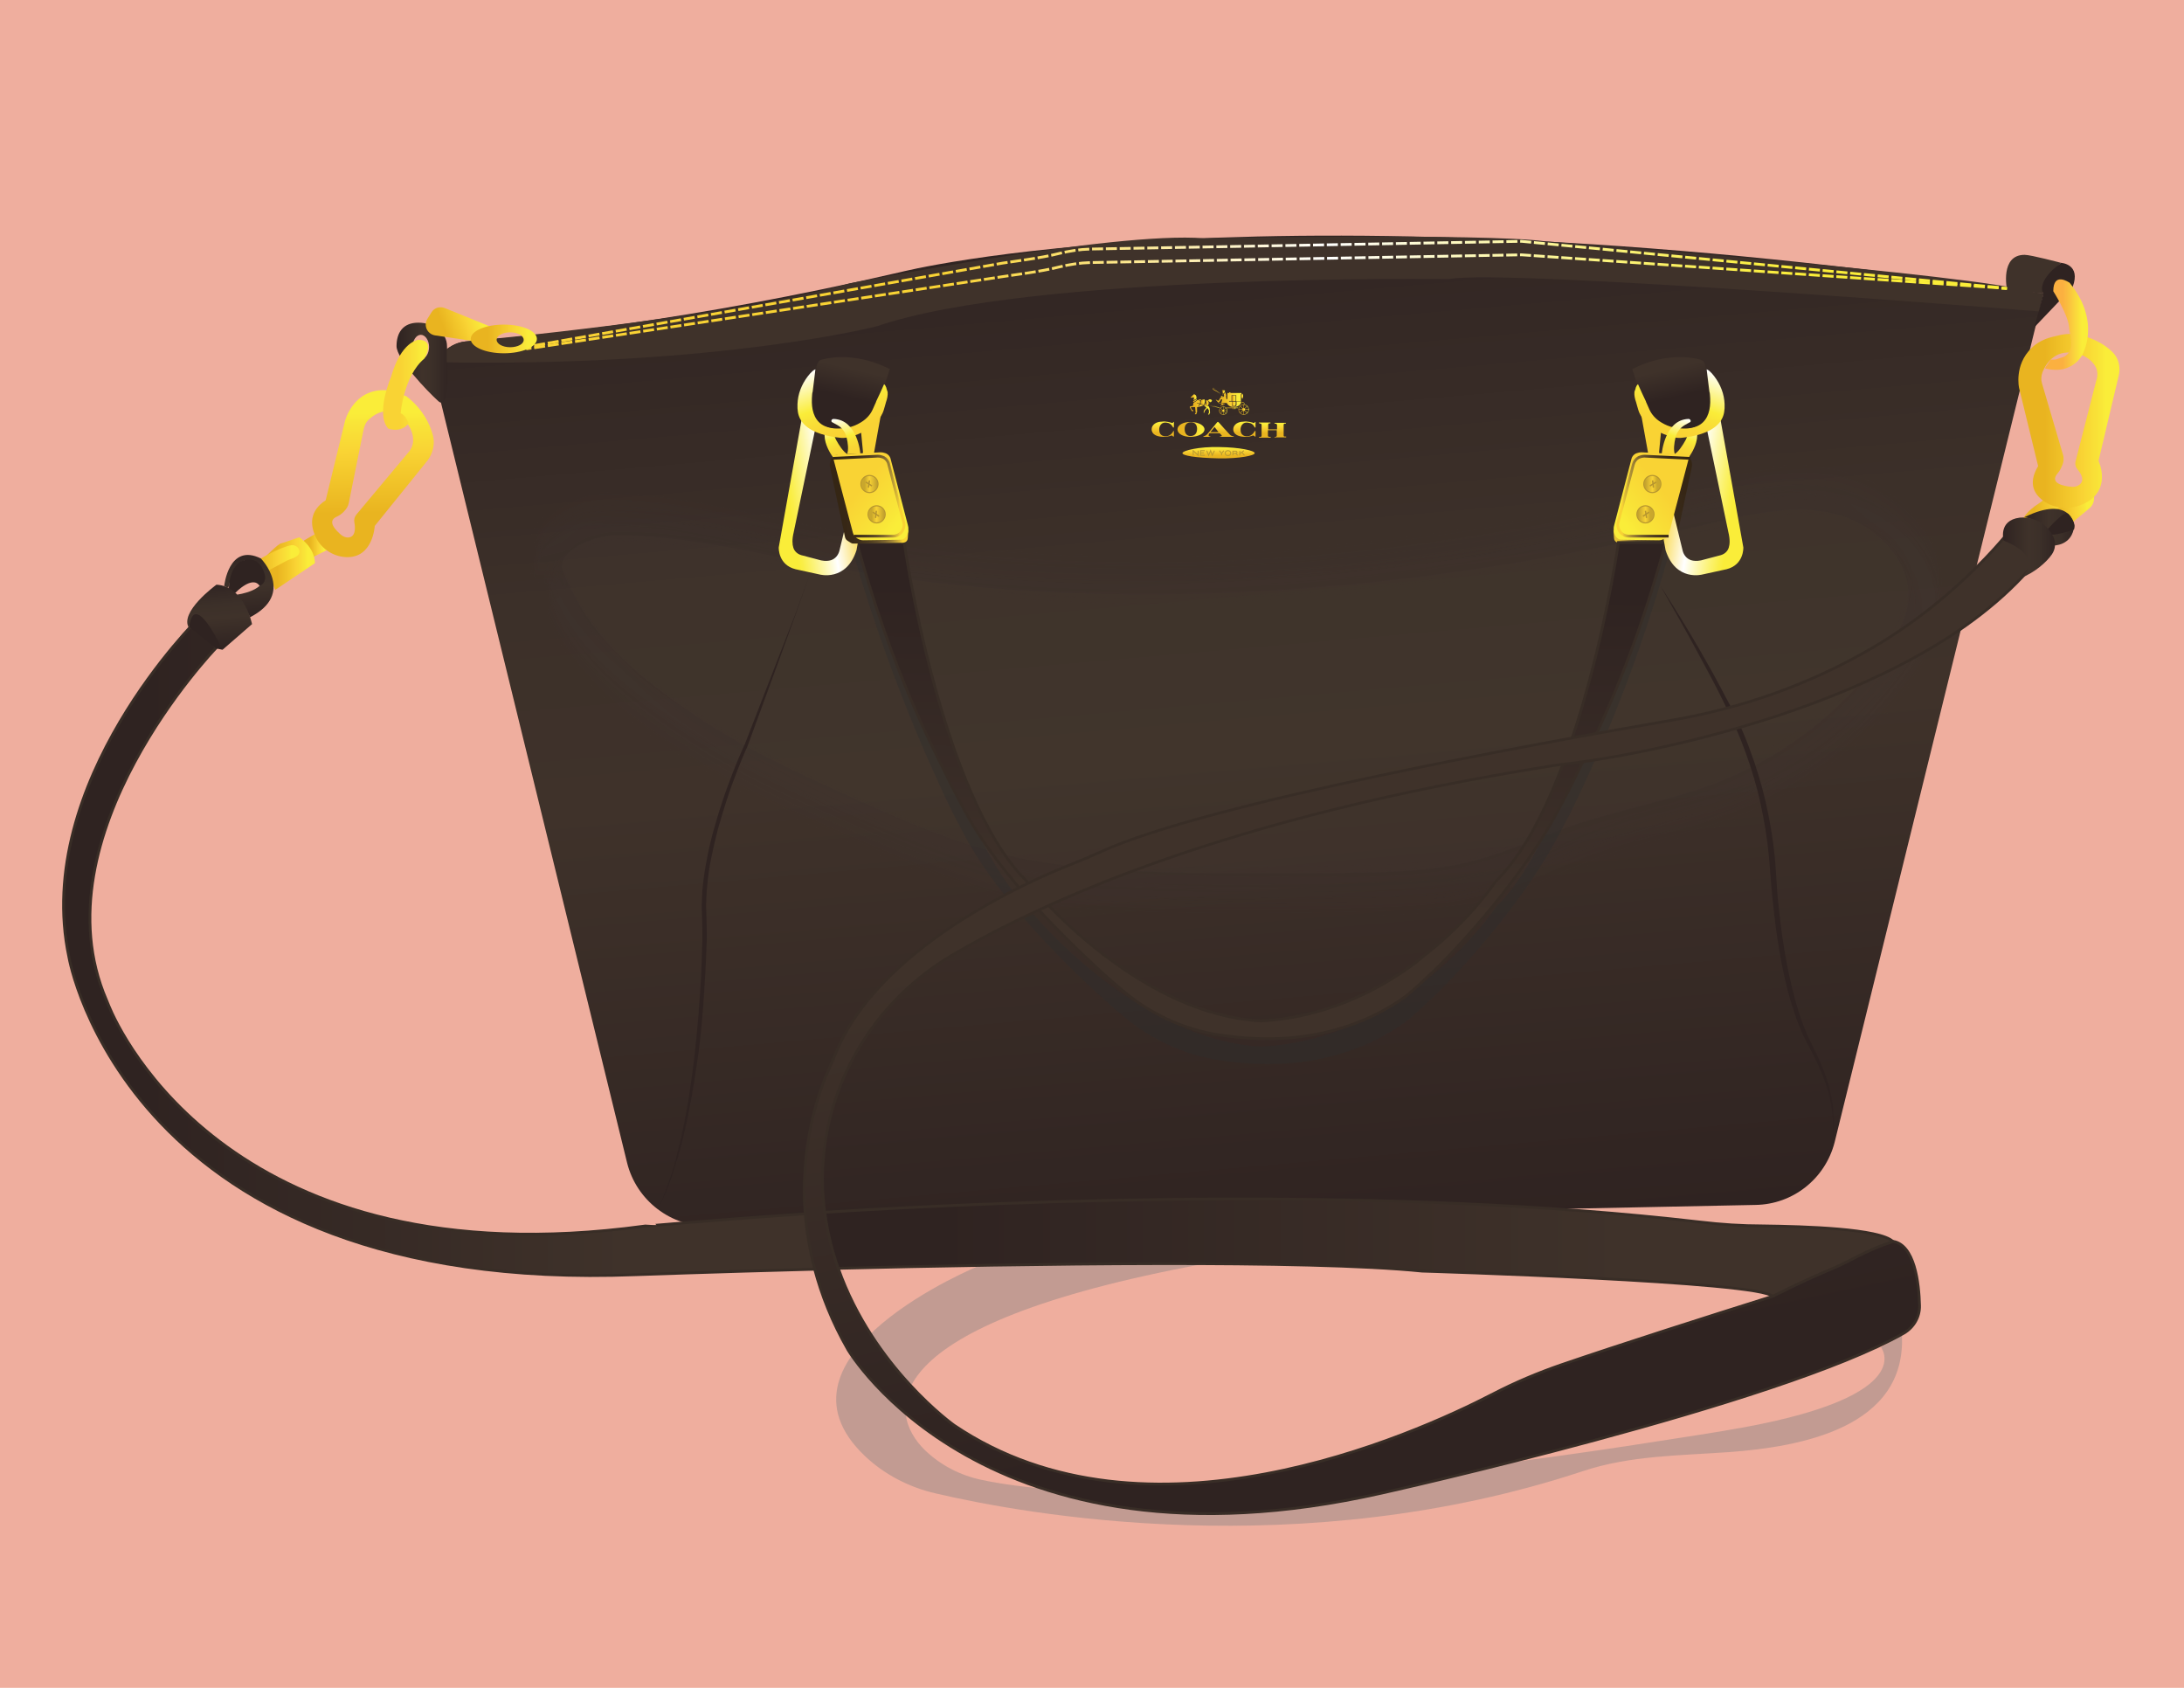 <?xml version="1.0" encoding="utf-8"?>
<!-- Generator: Adobe Illustrator 19.1.0, SVG Export Plug-In . SVG Version: 6.00 Build 0)  -->
<svg version="1.1" xmlns="http://www.w3.org/2000/svg" xmlns:xlink="http://www.w3.org/1999/xlink" x="0px" y="0px"
	 viewBox="0 0 792 612" style="enable-background:new 0 0 792 612;" xml:space="preserve">
<style type="text/css">
	.st0{fill:#EFAE9E;}
	.st1{fill:url(#SVGID_1_);}
	.st2{opacity:0.4;fill:#7F7F7F;}
	.st3{fill:url(#SVGID_2_);}
	.st4{fill:url(#SVGID_3_);}
	.st5{fill:url(#SVGID_4_);}
	.st6{fill:url(#SVGID_5_);}
	.st7{fill:url(#SVGID_6_);stroke:#382D26;stroke-miterlimit:10;}
	.st8{fill:url(#SVGID_7_);stroke:#382D26;stroke-miterlimit:10;}
	.st9{fill:url(#SVGID_8_);}
	.st10{fill:url(#SVGID_9_);}
	.st11{fill:#2F2321;}
	.st12{fill:#3F322A;}
	.st13{fill:url(#SVGID_10_);}
	.st14{fill:url(#SVGID_11_);}
	.st15{fill:url(#SVGID_12_);}
	.st16{fill:url(#SVGID_13_);}
	.st17{fill:url(#SVGID_14_);}
	.st18{fill:none;stroke:url(#SVGID_15_);stroke-miterlimit:10;}
	.st19{fill:none;stroke:url(#SVGID_16_);stroke-miterlimit:10;stroke-dasharray:3.999,1;}
	.st20{fill:none;stroke:url(#SVGID_17_);stroke-miterlimit:10;}
	.st21{fill:none;stroke:url(#SVGID_18_);stroke-miterlimit:10;}
	.st22{fill:none;stroke:url(#SVGID_19_);stroke-miterlimit:10;stroke-dasharray:4.007,1.002;}
	.st23{fill:none;stroke:url(#SVGID_20_);stroke-miterlimit:10;}
	.st24{fill:url(#SVGID_21_);}
	.st25{fill:url(#SVGID_22_);}
	.st26{fill:url(#SVGID_23_);}
	.st27{fill:url(#SVGID_24_);}
	.st28{fill:url(#SVGID_25_);}
	.st29{fill:url(#SVGID_26_);}
	.st30{fill:url(#SVGID_27_);}
	.st31{fill:url(#SVGID_28_);}
	.st32{fill:url(#SVGID_29_);}
	.st33{fill:url(#SVGID_30_);}
	.st34{fill:none;stroke:#B99B30;stroke-width:0.35;stroke-miterlimit:10;}
	.st35{fill:none;stroke:url(#SVGID_31_);stroke-width:0.15;stroke-miterlimit:10;}
	.st36{fill:none;stroke:url(#SVGID_32_);stroke-width:0.1;stroke-miterlimit:10;}
	.st37{fill:none;stroke:url(#SVGID_33_);stroke-width:0.1;stroke-miterlimit:10;}
	.st38{fill:none;stroke:url(#SVGID_34_);stroke-width:0.1;stroke-miterlimit:10;}
	.st39{fill:none;stroke:url(#SVGID_35_);stroke-width:0.1;stroke-miterlimit:10;}
	.st40{fill:none;stroke:url(#SVGID_36_);stroke-width:0.1;stroke-miterlimit:10;}
	.st41{fill:none;stroke:url(#SVGID_37_);stroke-width:0.1;stroke-miterlimit:10;}
	.st42{fill:none;stroke:url(#SVGID_38_);stroke-width:0.1;stroke-miterlimit:10;}
	.st43{fill:none;stroke:url(#SVGID_39_);stroke-width:0.1;stroke-miterlimit:10;}
	.st44{fill:none;stroke:url(#SVGID_40_);stroke-width:0.15;stroke-miterlimit:10;}
	.st45{fill:none;stroke:url(#SVGID_41_);stroke-width:0.15;stroke-miterlimit:10;}
	.st46{fill:none;stroke:url(#SVGID_42_);stroke-width:0.15;stroke-miterlimit:10;}
	.st47{fill:none;stroke:url(#SVGID_43_);stroke-width:0.15;stroke-miterlimit:10;}
	.st48{fill:none;stroke:url(#SVGID_44_);stroke-width:0.15;stroke-miterlimit:10;}
	.st49{fill:none;stroke:url(#SVGID_45_);stroke-width:0.15;stroke-miterlimit:10;}
	.st50{fill:none;stroke:url(#SVGID_46_);stroke-width:0.15;stroke-miterlimit:10;}
	.st51{fill:none;stroke:url(#SVGID_47_);stroke-width:0.15;stroke-miterlimit:10;}
	.st52{fill:none;stroke:url(#SVGID_48_);stroke-width:0.15;stroke-miterlimit:10;}
	.st53{fill:url(#SVGID_49_);}
	.st54{fill:url(#SVGID_50_);}
	.st55{fill:url(#SVGID_51_);}
	.st56{fill:url(#SVGID_52_);}
	.st57{fill:url(#SVGID_53_);}
	.st58{fill:url(#SVGID_54_);}
	.st59{fill:url(#SVGID_55_);}
	.st60{fill:url(#SVGID_56_);}
	.st61{fill:url(#SVGID_57_);}
	.st62{fill:url(#SVGID_58_);}
	.st63{fill:url(#SVGID_59_);}
	.st64{fill:url(#SVGID_60_);}
	.st65{fill:url(#SVGID_61_);}
	.st66{fill:url(#SVGID_62_);}
	.st67{fill:url(#SVGID_63_);}
	.st68{fill:url(#SVGID_64_);}
	.st69{fill:url(#SVGID_65_);}
	.st70{fill:url(#SVGID_66_);}
	.st71{fill:url(#SVGID_67_);}
	.st72{fill:url(#SVGID_68_);}
	.st73{opacity:0.21;}
	.st74{fill:#493F37;}
	.st75{opacity:0.109;fill:#493E37;}
	.st76{opacity:0.4;fill:#2D2D2D;}
	.st77{fill:url(#SVGID_69_);stroke:#382D26;stroke-miterlimit:10;}
	.st78{fill:url(#SVGID_70_);}
	.st79{fill:url(#SVGID_71_);}
	.st80{fill:url(#SVGID_72_);}
	.st81{fill:url(#SVGID_73_);}
	.st82{fill:url(#SVGID_74_);}
	.st83{fill:url(#SVGID_75_);}
	.st84{fill:none;stroke:#B6952F;stroke-miterlimit:10;}
	.st85{fill:url(#SVGID_76_);}
	.st86{fill:#B6952F;}
	.st87{fill:url(#SVGID_77_);}
	.st88{fill:none;stroke:#B6952F;stroke-width:0.5;stroke-miterlimit:10;}
	.st89{fill:url(#SVGID_78_);}
	.st90{fill:none;stroke:url(#SVGID_79_);stroke-miterlimit:10;}
	.st91{fill:url(#SVGID_80_);}
	.st92{fill:url(#SVGID_81_);stroke:#382D26;stroke-miterlimit:10;}
	.st93{fill:url(#SVGID_82_);}
	.st94{fill:url(#SVGID_83_);}
	.st95{fill:url(#SVGID_84_);}
	.st96{fill:url(#SVGID_85_);}
	.st97{fill:url(#SVGID_86_);}
	.st98{fill:url(#SVGID_87_);}
	.st99{fill:url(#SVGID_88_);}
	.st100{fill:url(#SVGID_89_);}
	.st101{fill:url(#SVGID_90_);}
	.st102{fill:none;stroke:url(#SVGID_91_);stroke-miterlimit:10;}
	.st103{fill:url(#SVGID_92_);}
	.st104{fill:url(#SVGID_93_);}
</style>
<g id="bg">
	<rect class="st0" width="792" height="612"/>
</g>
<g id="coach">
	<linearGradient id="SVGID_1_" gradientUnits="userSpaceOnUse" x1="478.204" y1="450.891" x2="446.149" y2="84.497">
		<stop  offset="0" style="stop-color:#2F2321"/>
		<stop  offset="0.488" style="stop-color:#3F322A"/>
		<stop  offset="0.694" style="stop-color:#3C3029"/>
		<stop  offset="0.947" style="stop-color:#332724"/>
		<stop  offset="1" style="stop-color:#312522"/>
	</linearGradient>
	<path class="st1" d="M158.1,138.6c-1.8-7.2,3.4-14.2,10.8-14.8c24.8-1.8,81-7.4,157.5-25.1c0,0,134-34.5,414.7,7.8l0,0l-75.8,307.7
		c-3.4,13.2-15.1,22.5-28.7,22.7l-379.2,7.7c-14.1,0.3-26.6-9.3-30-23L158.1,138.6z"/>
	<path class="st2" d="M355.2,458.9c0,0-80,32.6-41.5,69.1c7.1,6.7,16,11.3,25.6,13.5c32.1,7.5,132.2,25.9,234.8-8.1
		c17.2-5.7,35.3-5.6,53.3-6.9c25.3-1.9,64.1-8.7,62.3-42.6l-7.6,4.6c0,0,13.9,17.3-49.5,29c-9.2,1.7-24.2,4-33.4,5.4
		c-45.8,7.2-181.9,26.7-243.2,13.7c-7.7-1.6-14.9-5.3-20.6-10.8c-14-13.7-18.8-45.3,101-67.5L355.2,458.9z"/>
	<linearGradient id="SVGID_2_" gradientUnits="userSpaceOnUse" x1="110.205" y1="197.733" x2="118.484" y2="197.733">
		<stop  offset="0.261" style="stop-color:#E9B420"/>
		<stop  offset="0.522" style="stop-color:#F4CA2D"/>
		<stop  offset="0.625" style="stop-color:#F9D334"/>
		<stop  offset="0.805" style="stop-color:#F9E538"/>
		<stop  offset="0.861" style="stop-color:#FAED39"/>
	</linearGradient>
	<path class="st3" d="M114.3,193.6l-4.1,2.4c0,0,0.3,4.2,3.5,5.9l4.8-2.4L114.3,193.6z"/>
	<linearGradient id="SVGID_3_" gradientUnits="userSpaceOnUse" x1="135.651" y1="201.73" x2="134.6" y2="141.503">
		<stop  offset="0.261" style="stop-color:#E9B420"/>
		<stop  offset="0.522" style="stop-color:#F4CA2D"/>
		<stop  offset="0.625" style="stop-color:#F9D334"/>
		<stop  offset="0.805" style="stop-color:#F9E538"/>
		<stop  offset="0.861" style="stop-color:#FAED39"/>
	</linearGradient>
	<path class="st4" d="M157,157.9c-2.5-9.5-9.8-14.3-9.8-14.3l-7-2.1c-12.1-0.8-15.1,11.2-15.1,11.2l-7,28.7c-6,3.9-5.5,9-3.8,12.9
		c1.9,4.4,6.2,7.4,11,7.7c10,0.6,10.6-11.3,10.6-11.3l19.2-23.8C157,164.3,157.8,161,157,157.9z M149.8,160.2
		c-0.1,1.3-0.7,2.6-1.4,3.5c-0.2,0.2-0.5,0.5-0.7,0.8l-18.4,22c-0.7,0.8-1,1.9-0.8,2.9c0.4,2,0.5,5.4-2.3,5.5
		c-0.8,0-1.6-0.3-2.3-0.8c-1.8-1.5-5.7-5.1-1.7-6.8c0.9-0.4,1.7-1,2.4-1.7l0.1-0.1c0.9-0.9,1.6-2,1.8-3.2l5.4-26.8
		c0.3-1.3,0.9-2.6,2-3.5c2.5-2.3,7.8-5.5,13.1,0.8C148.9,154.8,150,157.5,149.8,160.2z"/>
	<linearGradient id="SVGID_4_" gradientUnits="userSpaceOnUse" x1="95.666" y1="204.333" x2="114.155" y2="204.333">
		<stop  offset="0.261" style="stop-color:#E9B420"/>
		<stop  offset="0.522" style="stop-color:#F4CA2D"/>
		<stop  offset="0.625" style="stop-color:#F9D334"/>
		<stop  offset="0.805" style="stop-color:#F9E538"/>
		<stop  offset="0.861" style="stop-color:#FAED39"/>
	</linearGradient>
	<path class="st5" d="M95.7,202.4c0,0,5.3-5.4,6.3-5.4c0.3,0,6.5-2.2,6.5-2.2s5.7,3.6,5.7,9.4l-14.4,9.7l-2.6-7"/>
	<linearGradient id="SVGID_5_" gradientUnits="userSpaceOnUse" x1="87.581" y1="204.805" x2="108.645" y2="204.805">
		<stop  offset="0.261" style="stop-color:#E9B420"/>
		<stop  offset="0.522" style="stop-color:#F4CA2D"/>
		<stop  offset="0.625" style="stop-color:#F9D334"/>
		<stop  offset="0.805" style="stop-color:#F9E538"/>
		<stop  offset="0.861" style="stop-color:#FAED39"/>
	</linearGradient>
	<path class="st6" d="M87.7,212c0,0-1.9-5,6.9-9.5c0,0,7.2-4.2,11-4.8c1.2-0.2,2.5,0.5,2.9,1.7c0.3,1,0,2.2-2.5,3.1
		c-1.2,0.4-2.3,0.9-3.3,1.5L87.7,212z"/>
	<linearGradient id="SVGID_6_" gradientUnits="userSpaceOnUse" x1="23.008" y1="343.309" x2="296.028" y2="343.309">
		<stop  offset="0.105" style="stop-color:#2F2321"/>
		<stop  offset="0.751" style="stop-color:#3F322A"/>
		<stop  offset="0.759" style="stop-color:#3F322A"/>
	</linearGradient>
	<path class="st7" d="M292.6,440.1c0.5,6.4,1.5,13.1,3.4,20.1c-37.9,1-65.4,2-65.4,2C45.8,469.5,25,347.1,25,347.1
		c-13.5-63.6,47.1-123,47.1-123l6.2,10.9c0,0-65.4,68-39.7,127.6c0.3,0.7,0.6,1.4,0.9,2.2c3.9,9.5,45.3,99.9,194,79.8
		C233.5,444.7,256.5,442.5,292.6,440.1z"/>
	<linearGradient id="SVGID_7_" gradientUnits="userSpaceOnUse" x1="298.27" y1="452.487" x2="686.519" y2="452.487">
		<stop  offset="0.105" style="stop-color:#2F2321"/>
		<stop  offset="0.751" style="stop-color:#3F322A"/>
		<stop  offset="0.759" style="stop-color:#3F322A"/>
	</linearGradient>
	<path class="st8" d="M686.5,450.2l-43.7,19.9l0,0c-3.5-5.5-127.1-9.2-127.1-9.2c-41.6-4.2-142.8-2.7-212.6-1
		c-2.2-6.3-3.9-13.1-4.9-20.3c76.3-4.7,206.9-9.4,318.3,3.5c7.6,0.9,15.2,1.4,22.8,1.4C654.7,444.7,681.7,445.5,686.5,450.2z"/>
	<linearGradient id="SVGID_8_" gradientUnits="userSpaceOnUse" x1="143.879" y1="131.537" x2="162.304" y2="131.537">
		<stop  offset="0" style="stop-color:#2F2321"/>
		<stop  offset="0.488" style="stop-color:#3F322A"/>
		<stop  offset="0.694" style="stop-color:#3C3029"/>
		<stop  offset="0.947" style="stop-color:#332724"/>
		<stop  offset="1" style="stop-color:#312522"/>
	</linearGradient>
	<path class="st9" d="M162.1,125.5c0-4.7-4.6-8.5-10.4-8.5c-5.7,0-7.9,3.8-7.9,8.5c0,4.7,11.2,16.4,15.2,20
		C163.4,149.3,162.1,130.2,162.1,125.5z M152.6,130.2c-1.7,0-3-2-3-4.4s1.4-4.4,3-4.4s3,2,3,4.4S154.3,130.2,152.6,130.2z"/>
	<linearGradient id="SVGID_9_" gradientUnits="userSpaceOnUse" x1="138.934" y1="139.472" x2="155.302" y2="139.472">
		<stop  offset="0.393" style="stop-color:#F9D334"/>
		<stop  offset="0.75" style="stop-color:#F9E538"/>
		<stop  offset="0.861" style="stop-color:#FAED39"/>
	</linearGradient>
	<path class="st10" d="M151.7,123.2c0,0-6.3,0.6-9.9,13.5c0,0-5.8,13.4-1,18.7c0,0,4.5,1.8,7.4-1.9c0,0-1.2-3.2-2.9-3.6
		c0,0,1-13.5,8.6-19.9C154,129.9,158.1,123.2,151.7,123.2z"/>
	<path class="st11" d="M716.3,206.9c0,0,9.8-11.5,12-13.6l-1.5,2.7c0,0,13,3.3,7.9,11.7L716.3,206.9L716.3,206.9z"/>
	<path class="st12" d="M727.8,104.9c0,0-2.6-12.5,6.4-12.5c2.3,0,13.2,2.9,13.2,2.9s-8.4,7-6.4,11.2L727.8,104.9z"/>
	<path class="st11" d="M747.4,95.3c0,0,7.4,0.4,4.2,8.8l-13.9,14.6l3.3-12.1C741,106.6,737.9,102.3,747.4,95.3z"/>
	
		<linearGradient id="SVGID_10_" gradientUnits="userSpaceOnUse" x1="754.181" y1="178.79" x2="773.283" y2="178.79" gradientTransform="matrix(0.995 -9.907272e-02 9.907272e-02 0.995 -27.555 82.341)">
		<stop  offset="0.261" style="stop-color:#E9B420"/>
		<stop  offset="0.522" style="stop-color:#F4CA2D"/>
		<stop  offset="0.625" style="stop-color:#F9D334"/>
		<stop  offset="0.805" style="stop-color:#F9E538"/>
		<stop  offset="0.861" style="stop-color:#FAED39"/>
	</linearGradient>
	<path class="st13" d="M740.3,182.3c0,0,5-6.3,6.1-6.4c0.4,0,5.9,1.8,5.9,1.8s4.4-2.9,6.5,0.7c1.1,2,0.6,4.5-1.1,5.9l-11.8,9.8
		l-3.4-7.1"/>
	
		<linearGradient id="SVGID_11_" gradientUnits="userSpaceOnUse" x1="745.613" y1="178.531" x2="767.934" y2="178.531" gradientTransform="matrix(0.995 -9.907272e-02 9.907272e-02 0.995 -27.555 82.341)">
		<stop  offset="0.261" style="stop-color:#E9B420"/>
		<stop  offset="0.522" style="stop-color:#F4CA2D"/>
		<stop  offset="0.625" style="stop-color:#F9D334"/>
		<stop  offset="0.805" style="stop-color:#F9E538"/>
		<stop  offset="0.861" style="stop-color:#FAED39"/>
	</linearGradient>
	<path class="st14" d="M733,193.3c0,0-2.5-5.1,6.3-10.7c0,0,7-5.5,11.1-5.5c1.5,0,2.7-0.6,3.2,0.7c0.4,1,0.2,2.3-2.3,3.5
		c-1.2,0.6-2.3,1.2-3.4,1.9L733,193.3z"/>
	<linearGradient id="SVGID_12_" gradientUnits="userSpaceOnUse" x1="734.203" y1="191.207" x2="752.252" y2="191.207">
		<stop  offset="0" style="stop-color:#2F2321"/>
		<stop  offset="0.488" style="stop-color:#3F322A"/>
		<stop  offset="0.694" style="stop-color:#3C3029"/>
		<stop  offset="0.947" style="stop-color:#332724"/>
		<stop  offset="1" style="stop-color:#312522"/>
	</linearGradient>
	<path class="st15" d="M744.6,197.8c0,0,7,0.2,7.6-7.3c0,0-1.2-11.2-18-3C734.2,187.6,744.6,189.4,744.6,197.8z"/>
	<path class="st11" d="M742.5,192c0,0,6.2-7.3,7.6-5.6c0,0,3,3.1,2,5.6c0,0-6.3,2.2-8.3,1.8L742.5,192z"/>
	<linearGradient id="SVGID_13_" gradientUnits="userSpaceOnUse" x1="732.058" y1="152.669" x2="768.649" y2="152.669">
		<stop  offset="0.261" style="stop-color:#E9B420"/>
		<stop  offset="0.522" style="stop-color:#F4CA2D"/>
		<stop  offset="0.625" style="stop-color:#F9D334"/>
		<stop  offset="0.805" style="stop-color:#F9E538"/>
		<stop  offset="0.861" style="stop-color:#FAED39"/>
	</linearGradient>
	<path class="st16" d="M760.4,137.3c-0.1,0.3-0.2,0.7-0.3,1l-7.4,28.9c-0.3,1.1,0,2.1,0.6,2.9c1.3,1.5,3.1,4.3,0.4,5.9
		c-0.8,0.5-1.7,0.6-2.6,0.5c-2.5-0.2-8.1-1.2-4.9-4.9c0.7-0.8,1.2-1.8,1.6-2.8l0.1-0.2c0.5-1.2,0.6-2.6,0.2-3.8l-7.6-25.8
		c-0.4-1.3-0.3-2.7,0.2-4.1c1.4-3.4,5-8.9,13.2-6.5c2.7,0.8,5,2.5,6.2,4.9C760.7,134.7,760.7,136.1,760.4,137.3z M766,127.6
		c-3.6-3.5-7.9-5.1-11.2-6c-2.8-0.7-5.8-0.7-8.6,0.1l-2.1,0.5c-2.8,0.7-5.4,2-7.4,4c-6.4,6.2-4.5,14.5-4.5,14.5l6.9,28.3
		c-4,6.6-1.1,10.7,2.5,13c4,2.6,9.6,2.9,14.4,0.5c10-5,5-15.4,5-15.4l7.3-30.8C769.1,133.1,768.3,129.8,766,127.6z"/>
	<linearGradient id="SVGID_14_" gradientUnits="userSpaceOnUse" x1="741.51" y1="117.692" x2="757.13" y2="117.692">
		<stop  offset="0.417" style="stop-color:#FBB040"/>
		<stop  offset="0.567" style="stop-color:#FAC23F"/>
		<stop  offset="0.861" style="stop-color:#FAED39"/>
	</linearGradient>
	<path class="st17" d="M744.6,105.6c0,0,5.2,8.2,5.7,12.8c0.1,1.2,0.3,2.4,0.5,3.5c0.5,2.8,0.6,6.8-3.3,7.8
		c-1.4,0.3-1.5,0.7-2.7,0.7c-0.2,0-0.4,0-0.5,0c-0.2,0-0.5-0.1-0.7,0.1c-0.1,0.1-0.2,0.2-0.2,0.3c-0.4,0.5-0.6,1-1,1.5
		c-0.2,0.3-0.5,0.6-0.7,1c-0.1,0.1-0.1,0.2,0,0.3c0.1,0.1,0.3,0.1,0.4,0.1c0.6,0.1,1.1,0.2,1.7,0.3c0.8,0.1,1.7,0.1,2.5,0.1
		c1-0.1,2-0.2,3-0.6c1.1-0.4,2.1-0.9,3-1.6c1.1-0.8,2-1.9,2.7-3c0,0,7.3-11.9-4.5-26.4C750.4,102.5,744.6,98.3,744.6,105.6z"/>
	<path class="st12" d="M162.1,126.5c0,0,3.8-2.5,6.7-2.7s95.3-8.7,139.6-21.1c0,0,95.4-18.9,128.2-16.3c0,0,101.5-1.9,123.7,1.1
		c0,0,157.1,11.9,177.7,18.6l2.9,0.4l-1.6,6.4c0,0-193.6-15.6-213.9-11.7c0,0-151.5-2.1-207.4,17.1c0,0-56.5,14.6-156,13.1V126.5z"
		/>
	<g>
		<g>
			<linearGradient id="SVGID_15_" gradientUnits="userSpaceOnUse" x1="190.684" y1="126.38" x2="727.809" y2="126.38">
				<stop  offset="0.28" style="stop-color:#F9D334"/>
				<stop  offset="0.322" style="stop-color:#FAD94F"/>
				<stop  offset="0.412" style="stop-color:#FCE893"/>
				<stop  offset="0.542" style="stop-color:#FFFFFF"/>
				<stop  offset="0.545" style="stop-color:#FFFFFC"/>
				<stop  offset="0.661" style="stop-color:#FDF7AA"/>
				<stop  offset="0.756" style="stop-color:#FBF26D"/>
				<stop  offset="0.825" style="stop-color:#FAEE47"/>
				<stop  offset="0.861" style="stop-color:#FAED39"/>
			</linearGradient>
			<line class="st18" x1="190.8" y1="126.5" x2="192.7" y2="126.2"/>
			<linearGradient id="SVGID_16_" gradientUnits="userSpaceOnUse" x1="190.684" y1="109.225" x2="727.809" y2="109.225">
				<stop  offset="0.28" style="stop-color:#F9D334"/>
				<stop  offset="0.322" style="stop-color:#FAD94F"/>
				<stop  offset="0.412" style="stop-color:#FCE893"/>
				<stop  offset="0.542" style="stop-color:#FFFFFF"/>
				<stop  offset="0.545" style="stop-color:#FFFFFC"/>
				<stop  offset="0.661" style="stop-color:#FDF7AA"/>
				<stop  offset="0.756" style="stop-color:#FBF26D"/>
				<stop  offset="0.825" style="stop-color:#FAEE47"/>
				<stop  offset="0.861" style="stop-color:#FAED39"/>
			</linearGradient>
			<path class="st19" d="M193.7,126.1l169.9-25.8c2.4-0.4,14-1.8,20.5-3.5c3.7-0.9,7.5-1.5,11.4-1.6l156.3-2.8l173.6,12"/>
			<linearGradient id="SVGID_17_" gradientUnits="userSpaceOnUse" x1="190.684" y1="104.527" x2="727.809" y2="104.527">
				<stop  offset="0.28" style="stop-color:#F9D334"/>
				<stop  offset="0.322" style="stop-color:#FAD94F"/>
				<stop  offset="0.412" style="stop-color:#FCE893"/>
				<stop  offset="0.542" style="stop-color:#FFFFFF"/>
				<stop  offset="0.545" style="stop-color:#FFFFFC"/>
				<stop  offset="0.661" style="stop-color:#FDF7AA"/>
				<stop  offset="0.756" style="stop-color:#FBF26D"/>
				<stop  offset="0.825" style="stop-color:#FAEE47"/>
				<stop  offset="0.861" style="stop-color:#FAED39"/>
			</linearGradient>
			<line class="st20" x1="725.8" y1="104.5" x2="727.8" y2="104.6"/>
		</g>
	</g>
	<g>
		<g>
			<linearGradient id="SVGID_18_" gradientUnits="userSpaceOnUse" x1="190.673" y1="125.641" x2="727.822" y2="125.641">
				<stop  offset="0.28" style="stop-color:#F9D334"/>
				<stop  offset="0.322" style="stop-color:#FAD94F"/>
				<stop  offset="0.412" style="stop-color:#FCE893"/>
				<stop  offset="0.542" style="stop-color:#FFFFFF"/>
				<stop  offset="0.545" style="stop-color:#FFFFFC"/>
				<stop  offset="0.661" style="stop-color:#FDF7AA"/>
				<stop  offset="0.756" style="stop-color:#FBF26D"/>
				<stop  offset="0.825" style="stop-color:#FAEE47"/>
				<stop  offset="0.861" style="stop-color:#FAED39"/>
			</linearGradient>
			<line class="st21" x1="190.8" y1="125.8" x2="192.7" y2="125.5"/>
			<linearGradient id="SVGID_19_" gradientUnits="userSpaceOnUse" x1="190.673" y1="106.4" x2="727.822" y2="106.4">
				<stop  offset="0.28" style="stop-color:#F9D334"/>
				<stop  offset="0.322" style="stop-color:#FAD94F"/>
				<stop  offset="0.412" style="stop-color:#FCE893"/>
				<stop  offset="0.542" style="stop-color:#FFFFFF"/>
				<stop  offset="0.545" style="stop-color:#FFFFFC"/>
				<stop  offset="0.661" style="stop-color:#FDF7AA"/>
				<stop  offset="0.756" style="stop-color:#FBF26D"/>
				<stop  offset="0.825" style="stop-color:#FAEE47"/>
				<stop  offset="0.861" style="stop-color:#FAED39"/>
			</linearGradient>
			<path class="st22" d="M193.7,125.3l169.9-29.9c2.4-0.4,14-1.8,20.5-3.5c3.7-0.9,7.5-1.5,11.4-1.6l156.3-2.8l173.6,16.8"/>
			<linearGradient id="SVGID_20_" gradientUnits="userSpaceOnUse" x1="190.673" y1="104.5" x2="727.822" y2="104.5">
				<stop  offset="0.28" style="stop-color:#F9D334"/>
				<stop  offset="0.322" style="stop-color:#FAD94F"/>
				<stop  offset="0.412" style="stop-color:#FCE893"/>
				<stop  offset="0.542" style="stop-color:#FFFFFF"/>
				<stop  offset="0.545" style="stop-color:#FFFFFC"/>
				<stop  offset="0.661" style="stop-color:#FDF7AA"/>
				<stop  offset="0.756" style="stop-color:#FBF26D"/>
				<stop  offset="0.825" style="stop-color:#FAEE47"/>
				<stop  offset="0.861" style="stop-color:#FAED39"/>
			</linearGradient>
			<line class="st23" x1="725.8" y1="104.4" x2="727.8" y2="104.6"/>
		</g>
	</g>
	
		<linearGradient id="SVGID_21_" gradientUnits="userSpaceOnUse" x1="153.38" y1="116.934" x2="175.913" y2="116.934" gradientTransform="matrix(0.938 -0.348 0.348 0.938 -28.868 65.536)">
		<stop  offset="0.261" style="stop-color:#E9B420"/>
		<stop  offset="0.522" style="stop-color:#F4CA2D"/>
		<stop  offset="0.625" style="stop-color:#F9D334"/>
		<stop  offset="0.805" style="stop-color:#F9E538"/>
		<stop  offset="0.861" style="stop-color:#FAED39"/>
	</linearGradient>
	<path class="st24" d="M178.5,118.7l-17.2-7c-1.8-0.7-3.8-0.1-4.8,1.5l-1.5,2.4c-1.5,2.4-0.1,5.5,2.7,6l16.8,2.5L178.5,118.7z"/>
	<linearGradient id="SVGID_22_" gradientUnits="userSpaceOnUse" x1="170.739" y1="122.861" x2="194.744" y2="122.861">
		<stop  offset="0.261" style="stop-color:#E9B420"/>
		<stop  offset="0.522" style="stop-color:#F4CA2D"/>
		<stop  offset="0.625" style="stop-color:#F9D334"/>
		<stop  offset="0.805" style="stop-color:#F9E538"/>
		<stop  offset="0.861" style="stop-color:#FAED39"/>
	</linearGradient>
	<path class="st25" d="M182.7,117.7c-6.6,0-12,2.3-12,5.2s5.4,5.2,12,5.2c6.6,0,12-2.3,12-5.2S189.4,117.7,182.7,117.7z M185,125.9
		c-2.7,0-4.9-1.2-4.9-2.7c0-1.5,2.2-2.7,4.9-2.7c2.7,0,4.9,1.2,4.9,2.7C190,124.7,187.8,125.9,185,125.9z"/>
	
		<linearGradient id="SVGID_23_" gradientUnits="userSpaceOnUse" x1="590.945" y1="157.392" x2="592.998" y2="148.503" gradientTransform="matrix(-1 0 0 1 1202.844 0)">
		<stop  offset="0.455" style="stop-color:#2F2321"/>
		<stop  offset="0.843" style="stop-color:#3F322A"/>
		<stop  offset="0.848" style="stop-color:#3F322A"/>
	</linearGradient>
	<path class="st26" d="M599.6,151.1c0.4,0.6,0.8,1.2,1.3,1.9c0.5,0.6,0.6,1.5,1.3,2c2.5,1.8,6.1,2.6,9.5,2.3
		c2.4-0.2,7.6-1.4,8.7-3.5c0.1-0.2,0.2-0.4,0.2-0.7c0.1-1.4-0.2-2.9-0.3-4.3c-0.1-0.9-0.1-1.8-0.2-2.7c-0.1,3.5-1.3,7-4.7,8.5
		c-2.6,1.2-5.8,1-8.5,0.5c-1.6-0.3-3.2-1-4.5-1.8C601.3,152.7,600.3,151.9,599.6,151.1z"/>
	
		<linearGradient id="SVGID_24_" gradientUnits="userSpaceOnUse" x1="589.226" y1="181.015" x2="617.723" y2="181.015" gradientTransform="matrix(-1 0 0 1 1202.844 0)">
		<stop  offset="9.929187e-02" style="stop-color:#352614"/>
		<stop  offset="0.252" style="stop-color:#382816"/>
		<stop  offset="0.376" style="stop-color:#3F2F1A"/>
		<stop  offset="0.491" style="stop-color:#4C3B20"/>
		<stop  offset="0.599" style="stop-color:#604C27"/>
		<stop  offset="0.703" style="stop-color:#7E662F"/>
		<stop  offset="0.804" style="stop-color:#A98C36"/>
		<stop  offset="0.9" style="stop-color:#E3C037"/>
		<stop  offset="0.925" style="stop-color:#F9D334"/>
	</linearGradient>
	<path class="st27" d="M585.1,192.3l0.2,2.8c0.1,1.5,1.3,1.8,2.6,1.7l17,0.3l0.2,0h0c0.3,0,0.6-0.1,0.9-0.3l1.1-0.7
		c0.5-0.3,0.9-0.8,1-1.5l5.4-25.2c0.4-1.7-0.4-3.5-1.8-4.3c-0.1-0.1-0.2-0.1-0.2-0.1l-0.7-0.2l-6.5,26.8c0,0.1-0.1,0.3-0.2,0.4
		l-1.1,1.4L585.1,192.3z"/>
	<g>
		<linearGradient id="SVGID_25_" gradientUnits="userSpaceOnUse" x1="421.674" y1="158.368" x2="421.577" y2="152.813">
			<stop  offset="0.261" style="stop-color:#E9B420"/>
			<stop  offset="0.522" style="stop-color:#F4CA2D"/>
			<stop  offset="0.625" style="stop-color:#F9D334"/>
			<stop  offset="0.805" style="stop-color:#F9E538"/>
			<stop  offset="0.861" style="stop-color:#FAED39"/>
		</linearGradient>
		<path class="st28" d="M425.4,155h0.3v-2h-0.2c0,0-0.2,0.6-0.7,0.3c0,0-1.9-0.7-3.6-0.4c-0.1,0-0.1,0-0.2,0c-0.5,0-2.8,0.3-3.3,2.2
			c-0.2,0.7,0,1.5,0.5,2.1c0.6,0.6,1.7,1.2,3.9,1.2c0.4,0,0.9,0,1.3-0.1c0.1,0,0.3-0.1,0.4-0.1c0.2,0,0.4-0.1,0.7-0.2
			c0.2-0.1,0.7-0.2,0.9,0.3h0.3v-2h-0.2c0,0-0.8,1.9-2.8,1.9c0,0-2.6,0.2-2.3-2.9c0,0,0.3-2.8,3.3-1.9
			C423.6,153.3,424.8,153.7,425.4,155z"/>
		<linearGradient id="SVGID_26_" gradientUnits="userSpaceOnUse" x1="451.336" y1="158.368" x2="451.239" y2="152.813">
			<stop  offset="0.261" style="stop-color:#E9B420"/>
			<stop  offset="0.522" style="stop-color:#F4CA2D"/>
			<stop  offset="0.625" style="stop-color:#F9D334"/>
			<stop  offset="0.805" style="stop-color:#F9E538"/>
			<stop  offset="0.861" style="stop-color:#FAED39"/>
		</linearGradient>
		<path class="st29" d="M455,155h0.3v-2h-0.2c0,0-0.2,0.6-0.7,0.3c0,0-1.9-0.7-3.6-0.4c-0.1,0-0.1,0-0.2,0c-0.5,0-2.8,0.3-3.3,2.2
			c-0.2,0.7,0,1.5,0.5,2.1c0.6,0.6,1.7,1.2,3.9,1.2c0.4,0,0.9,0,1.3-0.1c0.1,0,0.3-0.1,0.4-0.1c0.2,0,0.4-0.1,0.7-0.2
			c0.2-0.1,0.7-0.2,0.9,0.3h0.3v-2H455c0,0-0.8,1.9-2.8,1.9c0,0-2.6,0.2-2.3-2.9c0,0,0.3-2.8,3.3-1.9
			C453.2,153.3,454.5,153.7,455,155z"/>
		<linearGradient id="SVGID_27_" gradientUnits="userSpaceOnUse" x1="426.951" y1="155.662" x2="436.78" y2="155.662">
			<stop  offset="0.261" style="stop-color:#E9B420"/>
			<stop  offset="0.522" style="stop-color:#F4CA2D"/>
			<stop  offset="0.625" style="stop-color:#F9D334"/>
			<stop  offset="0.805" style="stop-color:#F9E538"/>
			<stop  offset="0.861" style="stop-color:#FAED39"/>
		</linearGradient>
		<path class="st30" d="M431.7,153c-2.8,0-4.7,1.2-4.7,2.7c0,1.5,1.9,2.7,4.7,2.7s5.1-1.2,5.1-2.7C436.8,154.2,434.5,153,431.7,153z
			 M431.7,158.1c-1.2,0-2.1-0.8-2.1-2.6c0-1.5,0.9-2.4,2.3-2.4c1.4,0,2.2,0.9,2.2,2.4C434.1,157.1,433.3,158.1,431.7,158.1z"/>
		<linearGradient id="SVGID_28_" gradientUnits="userSpaceOnUse" x1="441.874" y1="158.456" x2="441.778" y2="152.956">
			<stop  offset="0.261" style="stop-color:#E9B420"/>
			<stop  offset="0.522" style="stop-color:#F4CA2D"/>
			<stop  offset="0.625" style="stop-color:#F9D334"/>
			<stop  offset="0.805" style="stop-color:#F9E538"/>
			<stop  offset="0.861" style="stop-color:#FAED39"/>
		</linearGradient>
		<path class="st31" d="M445.9,157.5c0,0-3.8-4.1-4-4.4c-0.3-0.3-0.5,0-0.5,0l-3.4,4.1c-0.8,1-1.6,1-1.6,1v0.2h2.5v-0.2l-0.3,0
			c-0.3,0-0.3-0.2-0.3-0.3c0-0.2,0-0.4,0.1-0.5l0.2-0.3h3.7l0.6,0.6c0.2,0.2,0.2,0.3,0.1,0.4c0,0.1-0.1,0.1-0.2,0.1h-0.4v0.2h5v-0.2
			C446.4,158.2,445.9,157.5,445.9,157.5z M441.9,156.7H439c0,0-0.1-0.1,0-0.1l1.4-1.7c0,0,0.1,0,0.1,0L441.9,156.7
			C442,156.6,442,156.7,441.9,156.7z"/>
		<linearGradient id="SVGID_29_" gradientUnits="userSpaceOnUse" x1="461.445" y1="158.487" x2="461.351" y2="153.041">
			<stop  offset="0.261" style="stop-color:#E9B420"/>
			<stop  offset="0.522" style="stop-color:#F4CA2D"/>
			<stop  offset="0.625" style="stop-color:#F9D334"/>
			<stop  offset="0.805" style="stop-color:#F9E538"/>
			<stop  offset="0.861" style="stop-color:#FAED39"/>
		</linearGradient>
		<path class="st32" d="M456.5,153.4v-0.2h4.2v0.3h-0.4c0,0-0.4,0-0.4,0.5v1.7h3.2v-1.7c0,0-0.2-0.4-0.5-0.4h-0.4v-0.3h4.1v0.3h-0.4
			c0,0-0.4,0-0.4,0.4v4c0,0,0,0.3,0.4,0.3h0.5v0.3h-4.2v-0.2h0.4c0,0,0.4-0.1,0.4-0.4v-2h-3.2v2c0,0,0,0.4,0.5,0.4h0.5v0.3h-4.2
			v-0.3h0.5c0,0,0.4,0,0.4-0.4v-4c0,0,0-0.4-0.5-0.4L456.5,153.4z"/>
	</g>
	<g>
		
			<linearGradient id="SVGID_30_" gradientUnits="userSpaceOnUse" x1="430.272" y1="180.95" x2="430.199" y2="176.777" gradientTransform="matrix(1 2.081514e-02 -2.081514e-02 1 15.508 -23.692)">
			<stop  offset="0.261" style="stop-color:#E9B420"/>
			<stop  offset="0.522" style="stop-color:#F4CA2D"/>
			<stop  offset="0.625" style="stop-color:#F9D334"/>
			<stop  offset="0.805" style="stop-color:#F9E538"/>
			<stop  offset="0.861" style="stop-color:#FAED39"/>
		</linearGradient>
		<path class="st33" d="M455,164.3c0,0.9-5.5,2-12.9,1.9c-8.8-0.2-13.3-1-13.3-1.9c0-0.9,6-2.4,13.4-2.2
			C449.6,162.2,455,163.4,455,164.3z"/>
		<polyline class="st34" points="432.7,165.1 432.7,163.4 434.5,165.1 434.5,163.4 		"/>
		<polyline class="st34" points="436.9,165.1 435.4,165.1 435.4,163.4 436.9,163.4 		"/>
		<line class="st34" x1="435.4" y1="164.2" x2="436.6" y2="164.2"/>
		<polyline class="st34" points="437.6,163.4 438.3,165.1 439,163.4 439.6,165.1 440.4,163.4 		"/>
		<polyline class="st34" points="442.2,163.4 443,164.4 443,165.1 		"/>
		<line class="st34" x1="443.8" y1="163.4" x2="443" y2="164.4"/>
		<ellipse class="st34" cx="445.3" cy="164.3" rx="1" ry="0.9"/>
		<path class="st34" d="M447.1,165.1v-1.5h1.2c0,0,0.3,0.2,0.3,0.5c-0.1,0.2-0.2,0.3-0.4,0.3h-1.1"/>
		<line class="st34" x1="448.1" y1="164.3" x2="448.8" y2="165.1"/>
		<line class="st34" x1="449.6" y1="163.5" x2="449.6" y2="165.1"/>
		<line class="st34" x1="449.6" y1="164.5" x2="451.1" y2="163.4"/>
		<line class="st34" x1="450.3" y1="164" x2="451.3" y2="165.1"/>
	</g>
	<g>
		<linearGradient id="SVGID_31_" gradientUnits="userSpaceOnUse" x1="442.089" y1="148.903" x2="445.093" y2="148.903">
			<stop  offset="0.261" style="stop-color:#E9B420"/>
			<stop  offset="0.522" style="stop-color:#F4CA2D"/>
			<stop  offset="0.625" style="stop-color:#F9D334"/>
			<stop  offset="0.805" style="stop-color:#F9E538"/>
			<stop  offset="0.861" style="stop-color:#FAED39"/>
		</linearGradient>
		<circle class="st35" cx="443.6" cy="148.9" r="1.4"/>
		<linearGradient id="SVGID_32_" gradientUnits="userSpaceOnUse" x1="443.51" y1="148.148" x2="443.61" y2="148.148">
			<stop  offset="0.261" style="stop-color:#E9B420"/>
			<stop  offset="0.522" style="stop-color:#F4CA2D"/>
			<stop  offset="0.625" style="stop-color:#F9D334"/>
			<stop  offset="0.805" style="stop-color:#F9E538"/>
			<stop  offset="0.861" style="stop-color:#FAED39"/>
		</linearGradient>
		<line class="st36" x1="443.6" y1="147.5" x2="443.6" y2="148.8"/>
		<linearGradient id="SVGID_33_" gradientUnits="userSpaceOnUse" x1="442.522" y1="148.399" x2="443.553" y2="148.399">
			<stop  offset="0.261" style="stop-color:#E9B420"/>
			<stop  offset="0.522" style="stop-color:#F4CA2D"/>
			<stop  offset="0.625" style="stop-color:#F9D334"/>
			<stop  offset="0.805" style="stop-color:#F9E538"/>
			<stop  offset="0.861" style="stop-color:#FAED39"/>
		</linearGradient>
		<line class="st37" x1="442.6" y1="147.9" x2="443.5" y2="148.9"/>
		<linearGradient id="SVGID_34_" gradientUnits="userSpaceOnUse" x1="442.164" y1="148.903" x2="443.56" y2="148.903">
			<stop  offset="0.261" style="stop-color:#E9B420"/>
			<stop  offset="0.522" style="stop-color:#F4CA2D"/>
			<stop  offset="0.625" style="stop-color:#F9D334"/>
			<stop  offset="0.805" style="stop-color:#F9E538"/>
			<stop  offset="0.861" style="stop-color:#FAED39"/>
		</linearGradient>
		<line class="st38" x1="442.2" y1="148.9" x2="443.6" y2="148.9"/>
		<linearGradient id="SVGID_35_" gradientUnits="userSpaceOnUse" x1="442.522" y1="149.391" x2="443.587" y2="149.391">
			<stop  offset="0.261" style="stop-color:#E9B420"/>
			<stop  offset="0.522" style="stop-color:#F4CA2D"/>
			<stop  offset="0.625" style="stop-color:#F9D334"/>
			<stop  offset="0.805" style="stop-color:#F9E538"/>
			<stop  offset="0.861" style="stop-color:#FAED39"/>
		</linearGradient>
		<line class="st39" x1="442.6" y1="149.9" x2="443.6" y2="148.9"/>
		<linearGradient id="SVGID_36_" gradientUnits="userSpaceOnUse" x1="443.501" y1="149.583" x2="443.601" y2="149.583">
			<stop  offset="0.261" style="stop-color:#E9B420"/>
			<stop  offset="0.522" style="stop-color:#F4CA2D"/>
			<stop  offset="0.625" style="stop-color:#F9D334"/>
			<stop  offset="0.805" style="stop-color:#F9E538"/>
			<stop  offset="0.861" style="stop-color:#FAED39"/>
		</linearGradient>
		<line class="st40" x1="443.6" y1="150.3" x2="443.6" y2="148.8"/>
		<linearGradient id="SVGID_37_" gradientUnits="userSpaceOnUse" x1="443.557" y1="149.421" x2="444.657" y2="149.421">
			<stop  offset="0.261" style="stop-color:#E9B420"/>
			<stop  offset="0.522" style="stop-color:#F4CA2D"/>
			<stop  offset="0.625" style="stop-color:#F9D334"/>
			<stop  offset="0.805" style="stop-color:#F9E538"/>
			<stop  offset="0.861" style="stop-color:#FAED39"/>
		</linearGradient>
		<line class="st41" x1="444.6" y1="149.9" x2="443.6" y2="149"/>
		<linearGradient id="SVGID_38_" gradientUnits="userSpaceOnUse" x1="443.768" y1="148.879" x2="445.018" y2="148.879">
			<stop  offset="0.261" style="stop-color:#E9B420"/>
			<stop  offset="0.522" style="stop-color:#F4CA2D"/>
			<stop  offset="0.625" style="stop-color:#F9D334"/>
			<stop  offset="0.805" style="stop-color:#F9E538"/>
			<stop  offset="0.861" style="stop-color:#FAED39"/>
		</linearGradient>
		<line class="st42" x1="443.8" y1="148.9" x2="445" y2="148.9"/>
		<linearGradient id="SVGID_39_" gradientUnits="userSpaceOnUse" x1="443.694" y1="148.301" x2="444.615" y2="148.301">
			<stop  offset="0.261" style="stop-color:#E9B420"/>
			<stop  offset="0.522" style="stop-color:#F4CA2D"/>
			<stop  offset="0.625" style="stop-color:#F9D334"/>
			<stop  offset="0.805" style="stop-color:#F9E538"/>
			<stop  offset="0.861" style="stop-color:#FAED39"/>
		</linearGradient>
		<line class="st43" x1="443.7" y1="148.7" x2="444.6" y2="147.9"/>
		<linearGradient id="SVGID_40_" gradientUnits="userSpaceOnUse" x1="449.134" y1="148.49" x2="452.964" y2="148.49">
			<stop  offset="0.261" style="stop-color:#E9B420"/>
			<stop  offset="0.522" style="stop-color:#F4CA2D"/>
			<stop  offset="0.625" style="stop-color:#F9D334"/>
			<stop  offset="0.805" style="stop-color:#F9E538"/>
			<stop  offset="0.861" style="stop-color:#FAED39"/>
		</linearGradient>
		<circle class="st44" cx="451" cy="148.5" r="1.8"/>
		<linearGradient id="SVGID_41_" gradientUnits="userSpaceOnUse" x1="450.935" y1="147.516" x2="451.086" y2="147.516">
			<stop  offset="0.261" style="stop-color:#E9B420"/>
			<stop  offset="0.522" style="stop-color:#F4CA2D"/>
			<stop  offset="0.625" style="stop-color:#F9D334"/>
			<stop  offset="0.805" style="stop-color:#F9E538"/>
			<stop  offset="0.861" style="stop-color:#FAED39"/>
		</linearGradient>
		<line class="st45" x1="451" y1="146.6" x2="451" y2="148.4"/>
		<linearGradient id="SVGID_42_" gradientUnits="userSpaceOnUse" x1="449.665" y1="147.84" x2="451.009" y2="147.84">
			<stop  offset="0.261" style="stop-color:#E9B420"/>
			<stop  offset="0.522" style="stop-color:#F4CA2D"/>
			<stop  offset="0.625" style="stop-color:#F9D334"/>
			<stop  offset="0.805" style="stop-color:#F9E538"/>
			<stop  offset="0.861" style="stop-color:#FAED39"/>
		</linearGradient>
		<line class="st46" x1="449.7" y1="147.2" x2="451" y2="148.5"/>
		<linearGradient id="SVGID_43_" gradientUnits="userSpaceOnUse" x1="449.209" y1="148.49" x2="451.01" y2="148.49">
			<stop  offset="0.261" style="stop-color:#E9B420"/>
			<stop  offset="0.522" style="stop-color:#F4CA2D"/>
			<stop  offset="0.625" style="stop-color:#F9D334"/>
			<stop  offset="0.805" style="stop-color:#F9E538"/>
			<stop  offset="0.861" style="stop-color:#FAED39"/>
		</linearGradient>
		<line class="st47" x1="449.2" y1="148.5" x2="451" y2="148.5"/>
		<linearGradient id="SVGID_44_" gradientUnits="userSpaceOnUse" x1="449.665" y1="149.119" x2="451.052" y2="149.119">
			<stop  offset="0.261" style="stop-color:#E9B420"/>
			<stop  offset="0.522" style="stop-color:#F4CA2D"/>
			<stop  offset="0.625" style="stop-color:#F9D334"/>
			<stop  offset="0.805" style="stop-color:#F9E538"/>
			<stop  offset="0.861" style="stop-color:#FAED39"/>
		</linearGradient>
		<line class="st48" x1="449.7" y1="149.8" x2="451" y2="148.5"/>
		<linearGradient id="SVGID_45_" gradientUnits="userSpaceOnUse" x1="450.924" y1="149.367" x2="451.074" y2="149.367">
			<stop  offset="0.261" style="stop-color:#E9B420"/>
			<stop  offset="0.522" style="stop-color:#F4CA2D"/>
			<stop  offset="0.625" style="stop-color:#F9D334"/>
			<stop  offset="0.805" style="stop-color:#F9E538"/>
			<stop  offset="0.861" style="stop-color:#FAED39"/>
		</linearGradient>
		<line class="st49" x1="451" y1="150.3" x2="451" y2="148.4"/>
		<linearGradient id="SVGID_46_" gradientUnits="userSpaceOnUse" x1="450.999" y1="149.158" x2="452.431" y2="149.158">
			<stop  offset="0.261" style="stop-color:#E9B420"/>
			<stop  offset="0.522" style="stop-color:#F4CA2D"/>
			<stop  offset="0.625" style="stop-color:#F9D334"/>
			<stop  offset="0.805" style="stop-color:#F9E538"/>
			<stop  offset="0.861" style="stop-color:#FAED39"/>
		</linearGradient>
		<line class="st50" x1="452.4" y1="149.8" x2="451" y2="148.6"/>
		<linearGradient id="SVGID_47_" gradientUnits="userSpaceOnUse" x1="451.278" y1="148.459" x2="452.89" y2="148.459">
			<stop  offset="0.261" style="stop-color:#E9B420"/>
			<stop  offset="0.522" style="stop-color:#F4CA2D"/>
			<stop  offset="0.625" style="stop-color:#F9D334"/>
			<stop  offset="0.805" style="stop-color:#F9E538"/>
			<stop  offset="0.861" style="stop-color:#FAED39"/>
		</linearGradient>
		<line class="st51" x1="451.3" y1="148.5" x2="452.9" y2="148.5"/>
		<linearGradient id="SVGID_48_" gradientUnits="userSpaceOnUse" x1="451.175" y1="147.714" x2="452.378" y2="147.714">
			<stop  offset="0.261" style="stop-color:#E9B420"/>
			<stop  offset="0.522" style="stop-color:#F4CA2D"/>
			<stop  offset="0.625" style="stop-color:#F9D334"/>
			<stop  offset="0.805" style="stop-color:#F9E538"/>
			<stop  offset="0.861" style="stop-color:#FAED39"/>
		</linearGradient>
		<line class="st52" x1="451.2" y1="148.3" x2="452.3" y2="147.2"/>
		<linearGradient id="SVGID_49_" gradientUnits="userSpaceOnUse" x1="444.788" y1="147.903" x2="449.028" y2="147.903">
			<stop  offset="0.261" style="stop-color:#E9B420"/>
			<stop  offset="0.522" style="stop-color:#F4CA2D"/>
			<stop  offset="0.625" style="stop-color:#F9D334"/>
			<stop  offset="0.805" style="stop-color:#F9E538"/>
			<stop  offset="0.861" style="stop-color:#FAED39"/>
		</linearGradient>
		<polyline class="st53" points="444.8,147.8 444.9,148 449,148 449,147.8 444.8,147.8 		"/>
		<linearGradient id="SVGID_50_" gradientUnits="userSpaceOnUse" x1="446.826" y1="147.941" x2="448.086" y2="147.941">
			<stop  offset="0.261" style="stop-color:#E9B420"/>
			<stop  offset="0.522" style="stop-color:#F4CA2D"/>
			<stop  offset="0.625" style="stop-color:#F9D334"/>
			<stop  offset="0.805" style="stop-color:#F9E538"/>
			<stop  offset="0.861" style="stop-color:#FAED39"/>
		</linearGradient>
		<polygon class="st54" points="447,147.6 447,148.2 446.8,148.2 446.8,148.3 448.1,148.3 448.1,148.2 448,148.2 448,147.6 
			447.8,147.6 447.8,148.2 447.1,148.2 447.1,147.6 		"/>
		<linearGradient id="SVGID_51_" gradientUnits="userSpaceOnUse" x1="450.289" y1="146.197" x2="451.439" y2="146.197">
			<stop  offset="0.261" style="stop-color:#E9B420"/>
			<stop  offset="0.522" style="stop-color:#F4CA2D"/>
			<stop  offset="0.625" style="stop-color:#F9D334"/>
			<stop  offset="0.805" style="stop-color:#F9E538"/>
			<stop  offset="0.861" style="stop-color:#FAED39"/>
		</linearGradient>
		<path class="st55" d="M451.4,146.6c0,0-0.1-0.7-0.7-0.8c0,0-0.3-0.1-0.4,0.2c0,0.1,0.1,0.3,0.2,0.1c0,0,0,0,0,0
			c0-0.1,0.1-0.1,0.2-0.1c0.2,0,0.5,0.1,0.5,0.6L451.4,146.6z"/>
		<g>
			<linearGradient id="SVGID_52_" gradientUnits="userSpaceOnUse" x1="438.375" y1="146.895" x2="442.185" y2="146.895">
				<stop  offset="0.261" style="stop-color:#E9B420"/>
				<stop  offset="0.522" style="stop-color:#F4CA2D"/>
				<stop  offset="0.625" style="stop-color:#F9D334"/>
				<stop  offset="0.805" style="stop-color:#F9E538"/>
				<stop  offset="0.861" style="stop-color:#FAED39"/>
			</linearGradient>
			<path class="st56" d="M438.5,145.8c0.2,0.3,0.2,0.6,0,0.9l0,0c1.2,0.4,2.5,0.7,3.7,1.1l0,0.1c-1.3-0.3-2.5-0.5-3.8-0.8
				c1.3,0.2,2.5,0.4,3.8,0.6l0,0.1c-1.2-0.4-2.4-0.8-3.7-1.1l0,0l0,0C438.7,146.5,438.6,146.1,438.5,145.8z"/>
		</g>
		<linearGradient id="SVGID_53_" gradientUnits="userSpaceOnUse" x1="431.832" y1="143.94" x2="434.02" y2="143.94">
			<stop  offset="0.261" style="stop-color:#E9B420"/>
			<stop  offset="0.522" style="stop-color:#F4CA2D"/>
			<stop  offset="0.625" style="stop-color:#F9D334"/>
			<stop  offset="0.805" style="stop-color:#F9E538"/>
			<stop  offset="0.861" style="stop-color:#FAED39"/>
		</linearGradient>
		<path class="st57" d="M432.2,143.7c-0.1,0-0.1,0.1-0.2,0.1c-0.1,0.1-0.3,0.3-0.1,0.4c0,0,0.3,0.1,0.5-0.1c0,0,0.3,0.1,0.5,0
			c0,0,0.3,0.1-0.1,0.9c0,0,0,0.1,0.1,0.1c0.2-0.1,0.6-0.3,0.9-0.5c0.1-0.1,0.1-0.2,0.1-0.3c0-0.4-0.1-1.1-0.6-1.2
			c0,0-0.3-0.2-0.3-0.3c0,0,0,0,0,0l-0.1,0.3c0,0-0.4,0.1-0.5,0.4c0,0.1-0.1,0.1-0.1,0.1C432.3,143.6,432.2,143.7,432.2,143.7z"/>
		<linearGradient id="SVGID_54_" gradientUnits="userSpaceOnUse" x1="432.693" y1="145.281" x2="433.944" y2="145.281">
			<stop  offset="0.261" style="stop-color:#E9B420"/>
			<stop  offset="0.522" style="stop-color:#F4CA2D"/>
			<stop  offset="0.625" style="stop-color:#F9D334"/>
			<stop  offset="0.805" style="stop-color:#F9E538"/>
			<stop  offset="0.861" style="stop-color:#FAED39"/>
		</linearGradient>
		<path class="st58" d="M432.7,145.4c0,0,0.7-0.2,1.2-0.7c0,0,0.1,0,0.1,0v0.2c0,0-0.5,0.7-1.3,0.9V145.4z"/>
		<linearGradient id="SVGID_55_" gradientUnits="userSpaceOnUse" x1="431.446" y1="147.629" x2="438.734" y2="147.629">
			<stop  offset="0.261" style="stop-color:#E9B420"/>
			<stop  offset="0.522" style="stop-color:#F4CA2D"/>
			<stop  offset="0.625" style="stop-color:#F9D334"/>
			<stop  offset="0.805" style="stop-color:#F9E538"/>
			<stop  offset="0.861" style="stop-color:#FAED39"/>
		</linearGradient>
		<path class="st59" d="M432.9,146c0.3-0.2,0.9-0.5,1.2-0.9c0.1-0.1,0.2-0.1,0.3-0.1c0.2,0.1,0.4,0.2,0.6,0.2c0.1,0,0.2,0.1,0.2,0.3
			c0,0.2,0,0.5-0.1,0.7c0,0.1-0.1,0.1-0.1,0.1l-0.8-0.2c0,0,0,0,0,0l-0.1,0.1c0,0,0,0.1,0,0.1l0.7,0.1c0.1,0,0.1,0.1,0.1,0.2
			l-0.3,0.7c0,0,0,0.1,0,0.1l0,0c0,0,0.1,0,0.1,0l0.4-0.7c0,0,0.1-0.1,0.1-0.1l2.9,0.6c0.1,0,0.2,0.1,0.2,0.1l0.3,0.6
			c0,0.1,0.1,0.2,0.1,0.3c0,0.3,0,1,0.1,1.2c0,0.1,0,0.2,0,0.3l-0.1,0.1c0,0.1-0.1,0.1-0.1,0.2v0.1c0,0.1-0.1,0.2-0.2,0.2h-0.2
			c-0.1,0-0.1-0.1-0.1-0.1l0.3-0.5c0,0,0-0.1,0-0.1V149c0-0.1,0-0.1,0-0.2l-0.5-0.8c0,0-0.1,0-0.1,0l-0.9,1c0,0,0,0.1-0.1,0.1l0,0.1
			c0,0,0,0.1,0,0.1l0,0c0,0.1,0,0.1,0,0.2l-0.2,0.2c0,0-0.1,0-0.1,0l0-0.4c0-0.2,0.1-0.4,0.2-0.6l0.7-0.8c0.1-0.1,0-0.2,0-0.2
			l-0.8-0.7c0,0-0.1,0-0.2,0c-0.3,0.1-1.5,0.6-2.2,0.6c0,0-0.1,0-0.1,0.1v1.7c0,0.1,0,0.1-0.1,0.2l0,0c0,0-0.1,0.1-0.1,0.2v0.2
			c0,0.1-0.1,0.2-0.2,0.2h-0.4c0,0,0,0,0-0.1l0.3-0.4c0,0,0-0.1,0-0.1l-0.2-1.9c0-0.1,0-0.1-0.1-0.1l-1.2,0c0,0-0.3,0-0.2,0.3
			l0.3,0.6c0,0,0,0.1,0.1,0.1l0.2,0c0,0,0.1,0,0.1,0.1c0,0.1,0.1,0.3,0,0.5c0,0-0.1,0-0.1,0c-0.1-0.1-0.4-0.3-0.5-0.5l-0.5-0.9
			c0,0-0.2-0.5,0.4-0.5c0,0,0.4,0,0.7-0.2c0.1,0,0.1-0.1,0.1-0.2v-0.4C432.7,146.2,432.8,146.1,432.9,146z"/>
		<linearGradient id="SVGID_56_" gradientUnits="userSpaceOnUse" x1="434.506" y1="144.968" x2="435.644" y2="144.968">
			<stop  offset="0.261" style="stop-color:#E9B420"/>
			<stop  offset="0.522" style="stop-color:#F4CA2D"/>
			<stop  offset="0.625" style="stop-color:#F9D334"/>
			<stop  offset="0.805" style="stop-color:#F9E538"/>
			<stop  offset="0.861" style="stop-color:#FAED39"/>
		</linearGradient>
		<path class="st60" d="M434.5,144.8c0.3,0,0.7,0.1,1.1,0c0,0,0.1,0,0,0.1l-0.5,0.3c0,0,0,0,0,0L434.5,144.8
			C434.5,144.8,434.5,144.8,434.5,144.8z"/>
		<linearGradient id="SVGID_57_" gradientUnits="userSpaceOnUse" x1="435.079" y1="146.015" x2="435.366" y2="146.015">
			<stop  offset="0.261" style="stop-color:#E9B420"/>
			<stop  offset="0.522" style="stop-color:#F4CA2D"/>
			<stop  offset="0.625" style="stop-color:#F9D334"/>
			<stop  offset="0.805" style="stop-color:#F9E538"/>
			<stop  offset="0.861" style="stop-color:#FAED39"/>
		</linearGradient>
		<path class="st61" d="M435.1,146.3c0-0.1,0.1-0.5,0.2-0.7c0,0,0,0,0,0l0.1,0.8c0,0,0,0,0,0L435.1,146.3
			C435.1,146.4,435.1,146.3,435.1,146.3z"/>
		<linearGradient id="SVGID_58_" gradientUnits="userSpaceOnUse" x1="435.467" y1="145.72" x2="436.995" y2="145.72">
			<stop  offset="0.261" style="stop-color:#E9B420"/>
			<stop  offset="0.522" style="stop-color:#F4CA2D"/>
			<stop  offset="0.625" style="stop-color:#F9D334"/>
			<stop  offset="0.805" style="stop-color:#F9E538"/>
			<stop  offset="0.861" style="stop-color:#FAED39"/>
		</linearGradient>
		<path class="st62" d="M435.6,145.1c0.2-0.1,0.8-0.3,1.1-0.3c0.1,0,0.1,0,0.1,0.1c0.1,0.2,0.3,0.8-0.2,1.7c0,0-0.1,0.1-0.1,0.1
			l-0.9-0.2c-0.1,0-0.1-0.1-0.1-0.1l0-1.1C435.5,145.2,435.5,145.1,435.6,145.1z"/>
		<linearGradient id="SVGID_59_" gradientUnits="userSpaceOnUse" x1="436.711" y1="145.812" x2="439.469" y2="145.812">
			<stop  offset="0.261" style="stop-color:#E9B420"/>
			<stop  offset="0.522" style="stop-color:#F4CA2D"/>
			<stop  offset="0.625" style="stop-color:#F9D334"/>
			<stop  offset="0.805" style="stop-color:#F9E538"/>
			<stop  offset="0.861" style="stop-color:#FAED39"/>
		</linearGradient>
		<path class="st63" d="M437,146.1c-0.1,0.1-0.2,0.4-0.3,0.6c0,0,0,0,0,0.1l1.3,0.3c0,0,0.1,0,0.1-0.1v0c0,0,0-0.1,0-0.1
			c0.1-0.2,0.4-0.7,0.1-1.3c0,0-0.1-0.5,0.2-0.1c0,0,0.5,0.5,0.7,0.3l0.3-0.3c0.1-0.1,0.1-0.2,0.1-0.3c-0.1-0.2-0.2-0.3-0.5-0.4
			c0,0-0.6-0.2-0.9,0.4c0,0-0.3,0.2-0.8-0.2c0,0,0,0,0,0l0.2,1.7c0,0,0,0.1,0,0C437.2,146.6,437.1,146.5,437,146.1
			C437.1,146.1,437,146.1,437,146.1z"/>
		<g>
			<linearGradient id="SVGID_60_" gradientUnits="userSpaceOnUse" x1="439.736" y1="142.085" x2="442.835" y2="142.085">
				<stop  offset="0.261" style="stop-color:#E9B420"/>
				<stop  offset="0.522" style="stop-color:#F4CA2D"/>
				<stop  offset="0.625" style="stop-color:#F9D334"/>
				<stop  offset="0.805" style="stop-color:#F9E538"/>
				<stop  offset="0.861" style="stop-color:#FAED39"/>
			</linearGradient>
			<path class="st64" d="M442.8,143.6c0,0-0.3-0.4-0.8-1c-0.2-0.3-0.5-0.6-0.8-1c-0.1-0.2-0.3-0.3-0.5-0.5c-0.2-0.2-0.4-0.3-0.6-0.4
				c-0.1-0.1-0.2-0.1-0.2,0c0,0.1,0,0.2,0.1,0.3c0.1,0.2,0.4,0.3,0.6,0.4c0.4,0.2,0.8,0.5,1.1,0.7c0.6,0.4,1,0.7,1,0.7
				s-0.4-0.2-1.1-0.6c-0.3-0.2-0.7-0.4-1.1-0.6c-0.2-0.1-0.4-0.2-0.6-0.4c-0.1-0.1-0.1-0.2-0.1-0.4c0-0.1,0.1-0.2,0.2-0.2
				c0.1,0,0.1,0,0.2,0.1c0.2,0.1,0.5,0.3,0.6,0.5c0.2,0.2,0.3,0.3,0.5,0.5c0.3,0.4,0.5,0.7,0.8,1
				C442.5,143.2,442.8,143.6,442.8,143.6z"/>
		</g>
		<linearGradient id="SVGID_61_" gradientUnits="userSpaceOnUse" x1="443.074" y1="142.426" x2="444.219" y2="142.426">
			<stop  offset="0.261" style="stop-color:#E9B420"/>
			<stop  offset="0.522" style="stop-color:#F4CA2D"/>
			<stop  offset="0.625" style="stop-color:#F9D334"/>
			<stop  offset="0.805" style="stop-color:#F9E538"/>
			<stop  offset="0.861" style="stop-color:#FAED39"/>
		</linearGradient>
		<path class="st65" d="M443.3,141.7l-0.2-0.2c0,0,0,0,0,0h0.8c0,0,0,0,0.1,0l0.2,0.2c0.1,0.1,0.1,0.2,0,0.2l-0.1,0.1
			c0,0,0,0.1,0,0.1l0,0.1c0,0.1,0,0.1-0.1,0.2l-0.3,0.2c0,0-0.1,0.1-0.1,0.1l-0.3,0.7c0,0,0,0,0,0l0.2-0.9l0.1,0v0h-0.1
			c0,0-0.1,0-0.1,0c0-0.1-0.1-0.3,0-0.5C443.3,141.8,443.3,141.7,443.3,141.7z"/>
		<linearGradient id="SVGID_62_" gradientUnits="userSpaceOnUse" x1="450.079" y1="143.7" x2="450.799" y2="143.7">
			<stop  offset="0.261" style="stop-color:#E9B420"/>
			<stop  offset="0.522" style="stop-color:#F4CA2D"/>
			<stop  offset="0.625" style="stop-color:#F9D334"/>
			<stop  offset="0.805" style="stop-color:#F9E538"/>
			<stop  offset="0.861" style="stop-color:#FAED39"/>
		</linearGradient>
		<path class="st66" d="M450.8,143.1v0.8c0,0.1,0,0.2-0.1,0.3c0,0-0.1,0.1-0.1,0.1v0.3h-0.2v-0.3c0,0,0-0.1,0-0.1l0,0
			c0,0-0.1,0-0.1,0l-0.1,0.1v-1.1c0,0,0,0,0,0V143h0.2v-0.2h0.2v0.2L450.8,143.1C450.8,143,450.8,143,450.8,143.1z"/>
		<linearGradient id="SVGID_63_" gradientUnits="userSpaceOnUse" x1="440.809" y1="145.016" x2="450.179" y2="145.016">
			<stop  offset="0.261" style="stop-color:#E9B420"/>
			<stop  offset="0.522" style="stop-color:#F4CA2D"/>
			<stop  offset="0.625" style="stop-color:#F9D334"/>
			<stop  offset="0.805" style="stop-color:#F9E538"/>
			<stop  offset="0.861" style="stop-color:#FAED39"/>
		</linearGradient>
		<path class="st67" d="M450.2,142.8L450,143v2.5h-1.7v-2.2h-1.7v2.1h-0.9v0.2h1v1.1c0,0.7,0.8,0.7,0.8,0.7c0.4,0,0.6-0.1,0.8-0.3
			c0.1-0.1,0.1-0.2,0.1-0.4v-1.1h1.7c0,0.3-0.1,0.6-0.2,0.8c-1,1.5-3,1.1-3,1.1c-0.9,0-1.5-0.6-1.8-1c-0.1-0.1-0.2-0.3-0.2-0.4h-1.9
			c0,0-0.1,0-0.1-0.1l0.3-1c0-0.1,0-0.2-0.2-0.2h-0.1c-0.1,0-0.1,0-0.2,0.1c-0.1,0.2-0.3,0.7-0.7,1c0,0,0,0.1-0.1,0.1v0
			c0,0,0,0.1,0.1,0.1l0.2,0.1c0,0,0.1,0,0.1,0c0.3,0,1.4,0,1.9,0.3c0,0,0,0.1,0,0.1h-0.6c-0.1,0-0.1,0-0.1,0.1v0c0,0,0,0.1,0,0.1
			l0.2,0.3c0,0,0,0.1,0,0.1c0,0,0,0,0,0c0,0,0,0,0,0l-0.5-0.5c0,0-0.1,0-0.1,0l-0.3,0.6c0,0-0.1,0-0.1,0c0,0,0,0,0-0.1c0,0,0,0,0,0
			l0.2-0.5c0-0.1,0-0.2-0.1-0.3c-0.1,0-0.3-0.1-0.6-0.1c0,0-0.1,0-0.1,0l-1.2-1.3l0.1-0.1c0,0,0.5,0.4,0.8,0.4c0.1,0,0.1,0,0.2-0.1
			l0.5-0.9c0-0.1,0.1-0.1,0.2-0.2l0.8-0.2c0,0,0.1,0,0.1,0l0.2-0.2c0.1-0.1,0.1-0.1,0.1-0.2c0,0,0-0.1,0-0.1
			c-0.1-0.1-0.2-0.3-0.1-0.4c0,0,0.3-0.5,0.5-0.7c0,0,0.1,0,0.1,0l0.3,1c0,0.1,0,0.3-0.1,0.3c0,0,0.1,0.3,0.1,0.6c0,0.1,0,0.2,0,0.2
			c0,0,0,0.1,0,0.1l0.1,0.2c0,0,0.1,0.1,0.2,0l0.1-0.1v0.4v-2.4l-0.1-0.1h0.7c0,0,0.2-0.6,0.6,0H450.2z"/>
		<linearGradient id="SVGID_64_" gradientUnits="userSpaceOnUse" x1="442.722" y1="143.889" x2="443.375" y2="143.889">
			<stop  offset="0.261" style="stop-color:#E9B420"/>
			<stop  offset="0.522" style="stop-color:#F4CA2D"/>
			<stop  offset="0.625" style="stop-color:#F9D334"/>
			<stop  offset="0.805" style="stop-color:#F9E538"/>
			<stop  offset="0.861" style="stop-color:#FAED39"/>
		</linearGradient>
		<path class="st68" d="M442.9,143.6c0.1,0,0.2,0,0.3,0c0,0,0.1,0,0.1,0c0.1,0.1,0.1,0.3-0.1,0.5c0,0,0,0-0.1,0
			c-0.1,0-0.4-0.2-0.4-0.4C442.7,143.7,442.8,143.6,442.9,143.6z"/>
		<linearGradient id="SVGID_65_" gradientUnits="userSpaceOnUse" x1="446.826" y1="144.395" x2="448.086" y2="144.395">
			<stop  offset="0.261" style="stop-color:#E9B420"/>
			<stop  offset="0.522" style="stop-color:#F4CA2D"/>
			<stop  offset="0.625" style="stop-color:#F9D334"/>
			<stop  offset="0.805" style="stop-color:#F9E538"/>
			<stop  offset="0.861" style="stop-color:#FAED39"/>
		</linearGradient>
		<rect x="446.8" y="143.4" class="st69" width="1.3" height="2"/>
		<linearGradient id="SVGID_66_" gradientUnits="userSpaceOnUse" x1="446.771" y1="146.388" x2="448.086" y2="146.388">
			<stop  offset="0.261" style="stop-color:#E9B420"/>
			<stop  offset="0.522" style="stop-color:#F4CA2D"/>
			<stop  offset="0.625" style="stop-color:#F9D334"/>
			<stop  offset="0.805" style="stop-color:#F9E538"/>
			<stop  offset="0.861" style="stop-color:#FAED39"/>
		</linearGradient>
		<path class="st70" d="M446.8,145.6h1.3v1c0,0.5-0.5,0.8-0.9,0.6c0,0,0,0,0,0c-0.2-0.1-0.4-0.3-0.4-0.6V145.6z"/>
		<linearGradient id="SVGID_67_" gradientUnits="userSpaceOnUse" x1="443.204" y1="148.928" x2="443.917" y2="148.928">
			<stop  offset="0.261" style="stop-color:#E9B420"/>
			<stop  offset="0.522" style="stop-color:#F4CA2D"/>
			<stop  offset="0.625" style="stop-color:#F9D334"/>
			<stop  offset="0.805" style="stop-color:#F9E538"/>
			<stop  offset="0.861" style="stop-color:#FAED39"/>
		</linearGradient>
		<circle class="st71" cx="443.6" cy="148.9" r="0.4"/>
		<linearGradient id="SVGID_68_" gradientUnits="userSpaceOnUse" x1="450.55" y1="148.522" x2="451.471" y2="148.522">
			<stop  offset="0.261" style="stop-color:#E9B420"/>
			<stop  offset="0.522" style="stop-color:#F4CA2D"/>
			<stop  offset="0.625" style="stop-color:#F9D334"/>
			<stop  offset="0.805" style="stop-color:#F9E538"/>
			<stop  offset="0.861" style="stop-color:#FAED39"/>
		</linearGradient>
		<circle class="st72" cx="451" cy="148.5" r="0.5"/>
	</g>
	<g class="st73">
		<path class="st74" d="M203.6,205.5c8.4,23.7,26.4,38.5,45.4,51.8c19,13.4,40.3,23.1,61.5,32.6c17,7.6,34.2,15.2,52.2,19.7
			c16.9,4.2,34.4,5.6,51.8,6.4c24.3,1,48.6,0.8,72.9,0.5c15.5-0.2,31.3-0.4,46.3-4.2c12.6-3.2,24.4-8.8,36.7-13
			c17.3-5.9,35.5-9,52.5-15.6c24.8-9.7,46.6-26.9,61.8-48.8c3.2-4.6,6.1-9.5,7.1-15c2.8-15.4-11-29.8-26.2-33.6
			c-15.2-3.8-31.1,0.1-46.3,3.7C513.9,215,403.5,224.8,297,204.8c-24.5-4.6-49-10.8-73.9-10.7C216.1,194.2,204,198.6,203.6,205.5"/>
		<g>
			<g>
				<g>
					<path class="st75" d="M198.4,211.6c1,3.6,2.4,7.1,4.4,10.3c1.6,3.3,3.6,6.4,5.9,9.3c4.6,5.8,9.7,11.2,15.4,16
						c10.7,9,22.5,16.7,34.5,23.9c10.3,6.2,21.2,11.4,32.2,16.4c10.7,4.9,21.6,9.6,32.5,14.1c8.8,3.7,17.7,7.2,26.7,10.1
						c8.9,2.9,17.9,5.1,27.2,6.7c10.6,1.8,21.7,2.5,32.5,2.9c15.9,0.6,31.9,0.8,47.8,0.7c13.6-0.1,27.3-0.3,40.9-0.7
						c6.6-0.2,13.3-0.5,19.9-1c8-0.7,15.9-2.1,23.7-4.2c7.9-2.1,15.5-5.6,23-8.8c6.4-2.7,12.8-5.3,19.4-7.5c8.7-2.9,17.6-5,26.5-7.4
						c7.4-2,14.7-4.2,21.9-7c4.2-1.7,8.3-3.6,12.3-5.9c4.1-2.1,8-4.5,11.8-7.1c14.1-9.9,26.3-22,36.1-36.3
						c5.2-7.6,10.5-16.7,9.5-26.3c-0.9-8.7-5.1-16.5-11.1-22.7c-6-6.2-13.7-11.1-22.1-13.4c-11.5-3.1-23.3-2.5-34.9-0.2
						c-5.4,1.1-10.8,2.4-16.2,3.8c-14.7,3.8-29.5,7.1-44.4,10.1c-18.9,3.8-38.1,7.2-57.2,9.7c-19,2.5-38.1,4.3-57.2,5.7
						c0.1,0,0.3,0,0.4,0c-6.5,0.3-13,0.7-19.5,1c0.1,0,0.3,0,0.4,0c-6.5,0.2-13,0.3-19.4,0.5c0.1,0,0.3,0,0.4,0
						c-6.5,0-12.9,0-19.4,0c0.1,0,0.3,0,0.4,0c-19-0.5-37.8-1.3-56.7-3.3c-18.7-1.9-37.7-4.6-56.1-8.4c-19.2-4-38.2-8.8-57.8-10.5
						c-6.2-0.5-12.5-1.4-18.6-0.2c-2.8,0.6-6,1.9-8.5,3.3c-2.8,1.6-5.7,3.4-7.7,5.9c-0.6,0.9-1.2,1.8-1.8,2.6
						c-1.1,2-1.6,4.1-1.5,6.3c0,0.4,4.2-1.1,3.2-0.8c2.4-0.8,4.8-1.6,7.1-2.7c0.9-0.3,1.8-0.7,2.6-1.3c1.1-1,2.3-1.8,3.7-2.3
						c-0.1,0-0.2,0.1-0.4,0.1c3.6-1.1,6.9-2.1,10.7-2.5c1.6-0.2,3.2-0.3,4.9-0.2c4.2,0.5,8.5,0.7,12.8,0.7
						c10.6,0.8,21.2,2.5,31.7,4.3c16.7,2.9,33.4,6,50.1,8.4c50.5,7.3,101.7,8.2,152.5,4.4c19.1-1.4,38.2-3.5,57.2-6.1
						c25.4-3.5,50.6-8.2,75.8-13c17.1-3.2,34.7-7.1,52.2-4.6c3.7,0.4,7.2,1.2,10.7,2.5c1.2,1.1,2.6,2.1,4.2,2.7
						c1.5,1.2,3,2.2,4.6,3.3c1.4,1.3,2.8,2.5,4.2,3.7c4.8,4.7,9,11,8.6,18.1c-0.3,5.3-3,10.4-5.7,14.8c-4.7,7.4-10.3,14.3-16.5,20.6
						c-8.2,8.4-17.6,15.7-27.8,21.6c-10.4,6-21.6,10.1-33.1,13.3c-8.8,2.5-17.8,4.5-26.5,7.2c-10.5,3.3-20.5,7.7-30.7,11.8
						c-9.7,3.8-19.6,6.8-30,8.1c-7.8,0.9-15.6,1.4-23.5,1.6c-8.7,0.1-17.3,0.2-26,0.4c-12.2,0.2-24.4,0.2-36.6,0.1
						c-9.6-0.2-19.1-0.5-28.7-0.9c-7-0.3-14.1-0.9-21.1-1.7c-10.7-1.4-21.2-3.5-31.6-6.6c-14.4-4.4-28.2-10.5-41.9-16.5
						c-23.9-10.5-47.8-21.5-69.1-36.8c-7.8-5.6-15.3-11.6-21.9-18.5c-3.3-3.4-6.3-7.1-9-11c-4.2-5.8-7.2-12.3-8.9-19.4
						c-0.3,0.2-0.5,0.5-0.6,0.9c-0.5,1.2-0.9,2.4-1.3,3.6C199.3,207.9,198,210.4,198.4,211.6z"/>
					<path class="st75" d="M200.2,215.9c1.6,4.6,3.7,9,6.2,13.1c2.6,4.2,5.6,8.1,8.9,11.7c5.8,6.4,12.4,12,19.3,17.2
						c8.2,6.1,16.7,11.8,25.5,17c13.8,8.2,28.4,14.9,43,21.3c24.4,10.7,48.8,21.8,75.3,26.1c10.7,1.8,21.6,2.5,32.4,3
						c22.1,1,44.2,0.8,66.3,0.5c12.8-0.2,25.6-0.3,38.3-1.2c9.3-0.6,18.6-1.8,27.7-4.4c10.5-3,20.3-7.8,30.5-11.8
						c8.2-3.3,16.6-5.9,25.1-8.2c11.8-3.2,23.8-5.9,35.1-10.5c8.4-3.4,16.6-7.9,24.1-13c10.3-7,19.6-15.5,27.6-25
						c5.6-6.6,10.8-13.6,14.5-21.4c2.4-5.1,3.9-10.4,3.5-16.1c-0.5-6.1-2.9-12-6.4-17c-6.4-9-15.6-15.7-26.2-19
						c-5.8-1.8-12.1-2.4-18.1-2.3c-9,0.1-17.9,1.9-26.7,4c-4.2,1.1-8.4,2.2-12.6,3.3c-6.3,1.5-12.7,2.9-19,4.4
						c-25.2,5.7-50.7,10.3-76.3,13.8c-44.1,6-88.7,8.5-133.2,6.6c-25.2-1.1-50.4-3.6-75.2-7.8c-13.2-2.2-26.2-5.1-39.3-7.9
						c-13.9-2.9-27.9-5.6-42.1-6.4c-6.1-0.3-10.6-0.7-16,0.9c-4,1.2-8.2,3.3-11.3,6c-1.6,1.4-3,3.1-4.1,4.9c-1.2,2-1.8,4.1-1.7,6.4
						c-0.1,0.4,5.9-0.4,5.7-0.4c1.5-0.2,3-0.4,4.5-0.7c0.5,0,0.8-0.2,1.1-0.5c0.6-0.7,1.2-1.4,1.6-2.3c1-1.1,2.3-2,3.7-2.7
						c2.7-1.5,5.6-2.5,8.7-3.1c5.2-0.9,11.4-0.3,16.4,0c14.2,0.9,28.2,3.6,42.1,6.3c13.3,2.5,26.6,5,40,7.1
						c25.1,3.8,50.5,6.1,75.8,6.9c44.6,1.5,89.4-1.4,133.6-7.5c22.3-3.1,44.4-7,66.4-11.4c13.3-2.7,26.5-5.8,39.8-8.1
						c7.8-1.3,15.8-2.2,23.7-1.6c2.1,0.2,4.3,0.4,6.4,0.7c3.4-0.1,6.4,0.9,8.9,3c2.2,1.1,4.3,2.5,6.2,4c1.9,1.5,3.6,3.2,5.1,5.1
						c2.1,2.5,4,5.6,5.1,8.7c1.4,3.8,1.9,8.1,1.2,12.1c-0.7,4.3-2.7,8.2-5,11.9c-4.2,6.5-9.3,12.6-14.6,18.2
						c-8,8.4-17.1,15.9-27,21.8c-7.5,4.5-15.3,8.4-23.5,11.5c-11.4,4.3-23.2,7.1-35,10.3c-8.5,2.3-16.7,5-25,8
						c-9.6,3.5-19.1,7.4-29,9.7c-7.5,1.7-15.1,2.6-22.7,3.1c-5.2,0.3-10.4,0.5-15.6,0.6c-8.6-0.1-17.2-0.1-25.8,0.1
						c-19.8,0.1-39.5-0.2-59.3-1.4c-12-0.7-24-1.8-35.8-4.1c-25.3-5-48.9-16-72.2-26.8c-14-6.5-27.6-13.4-40.8-21.3
						c-5.5-3.1-10.8-6.6-15.9-10.4c-1.8-1.4-3.6-2.8-5.5-4.1c-7.1-5.5-13.9-11.7-19.6-18.7c-2.9-3.5-5.4-7.2-7.7-11.2
						c-2-3.9-3.6-8-4.8-12.3c-0.4,0.2-0.7,0.5-0.9,1c-0.9,1.4-1.8,2.8-2.6,4.3c-0.9,1.4-1.7,2.9-2.5,4.4
						C200.3,215,200.2,215.4,200.2,215.9z"/>
					<path class="st75" d="M197.3,209.9c0.8,3.8,2.3,7.4,4.3,10.6c1.7,3.3,3.7,6.4,6,9.3c3.9,4.9,8.2,9.5,12.9,13.7
						c11.4,10.2,24.5,18.8,37.7,26.5c10.5,6.2,21.5,11.5,32.6,16.5c14.2,6.4,28.6,12.6,43.1,18.3c7.2,2.8,14.5,5.5,21.9,7.6
						c9,2.5,18,4.4,27.3,5.5c9,1.1,18.1,1.7,27.2,2.1c16,0.6,32,0.7,48,0.5c20.3-0.2,40.7-0.1,60.9-1.9c7.9-0.7,16.1-2,23.7-4.3
						c6.6-2,12.9-4.6,19.2-7.4c6.2-2.7,12.4-5.5,18.8-7.8c7.3-2.6,14.7-4.6,22.1-6.5c16.2-4.3,32.5-8.7,47-17.6
						c13.4-8.2,25.1-18.4,35.2-30.3c3.1-3.6,5.9-7.4,8.4-11.4c1.9-2.5,3.5-5.2,4.9-8.1c1.8-3.7,3.2-7.4,4-11.4
						c3-16.8-10.6-32.7-24.9-39.6c-8.5-4.1-17.5-5.6-26.9-5.6c-6.7,0-13.7,1.2-20.2,2.5c-6.5,1.4-12.9,3.1-19.3,4.8
						c0.1,0,0.2-0.1,0.3-0.1c-12.7,2.9-25.4,5.8-38.2,8.5c-15.8,3.3-31.7,6-47.7,8.3c-25.3,3.7-50.7,6.3-76.2,7.7
						c-55.2,2.9-111.2-0.2-165.4-11.8c-13.8-3-27.6-6.1-41.6-8.1c-3.5-0.6-7.1-1-10.6-1.2c-5.4-0.6-10.8-0.8-16.2-0.6
						c-1,0.1-1.9,0.2-2.9,0.4c-4,0.9-8,2.7-11.5,4.9c-2.3,1.5-4.5,3.4-6.1,5.6c-0.8,0.8-1.3,1.8-1.7,2.8c-0.8,1.5-1.2,3.1-1,4.8
						c0,0.4,3-1.6,2.2-1.1c1.6-1,3.3-2,4.8-3.3c1.6-1.3,3.1-2.7,4.8-3.9c2.1-1.5,4.8-2.4,7.2-3.1c4.1-1.2,8.6-1.8,12.9-1.6
						c4.4,0.2,8.7,0.4,13.1,0.8c8.9,0.7,17.7,2,26.4,3.4c18.4,3.1,36.8,6.8,55.3,9.4c25,3.5,50.1,5.5,75.3,6.3
						c28.5,0.9,57.1-0.3,85.4-2.7c28.7-2.5,57.3-6.3,85.6-11.3c15.9-2.8,31.7-6,47.5-9c4.1-1,8.3-1.7,12.5-2.2
						c3.2-0.4,6.4-0.8,9.6-1.1c-0.1,0-0.2,0-0.4,0c5-0.1,10-0.2,15,0.3c3.6,0.4,7.2,1,10.7,1.9c2.6,0.5,5.1,1.4,7.6,2.5
						c0.5,0.5,0.9,0.9,1.4,1.4c0.7,0.4,1.5,0.7,2.2,1.1c0.7,0.5,1.4,1,2.1,1.4c1.3,0.5,2.5,1.1,3.6,2c0.8,0.6,1.6,1.1,2.5,1.6
						c2.2,1.3,4.6,3.1,6.4,4.9c3.7,3.8,6.6,8.3,7.4,13.6c0.9,6.2-1.7,12.6-4.7,18c-1.6,2.5-3.3,5.1-4.9,7.6
						c-2.6,3.7-5.3,7.3-8.4,10.7c-4,4.6-8.2,8.8-12.7,12.8c-10.2,9-21.6,16.1-34.1,21.4c-14.1,6-29.3,8.4-43.8,13
						c-5.5,1.8-10.9,3.7-16.2,5.9c-6.2,2.6-12.2,5.4-18.4,7.9c-5,2-10,3.8-15.1,5.1c-6.4,1.6-12.9,2.6-19.4,3.3
						c-17,1.6-34.2,1.5-51.2,1.7c-22.5,0.4-45,0.4-67.4-0.9c-9-0.5-17.9-1.6-26.7-3.3c-9.2-1.8-18.3-4.3-27.1-7.4
						c-14.2-5.8-28.4-11.7-42.6-17.5c-3.6-1.6-7.3-3.2-10.9-4.9c-15.7-7.2-31-15.2-45.3-24.8c-9.3-6.2-18.4-12.8-26.3-20.7
						c-3.5-3.5-6.7-7.3-9.7-11.2c-2.2-2.9-4.1-6-5.7-9.3c-2-3.3-3.3-6.9-3.9-10.8c-0.3-0.9-0.9,1.4-0.9,1.2
						c-0.2,0.8-0.5,1.7-0.7,2.5C197.3,209,197.3,209.4,197.3,209.9z"/>
					<path class="st75" d="M198.6,217.6c1.6,4.6,3.7,9,6.3,13.2c2.6,4.2,5.6,8.1,8.9,11.7c5.8,6.4,12.4,12,19.4,17.1
						c8.2,6.1,16.7,11.8,25.5,17c13.8,8.2,28.4,14.9,43,21.3c24.4,10.7,48.8,21.8,75.3,26.1c10.7,1.7,21.6,2.5,32.4,3
						c22.1,1,44.2,0.8,66.3,0.5c12.8-0.2,25.6-0.3,38.3-1.2c9.3-0.6,18.6-1.8,27.6-4.4c10.5-3,20.3-7.8,30.4-11.8
						c8.2-3.3,16.6-5.9,25.1-8.2c11.8-3.2,23.8-5.9,35.1-10.5c8.4-3.4,16.6-7.9,24.1-13c10.3-7,19.6-15.4,27.6-24.9
						c5.6-6.6,10.8-13.6,14.5-21.4c2.4-5.1,3.9-10.3,3.5-16c-0.4-6.1-2.8-12.1-6.3-17c-6.4-9.2-15.7-15.9-26.4-19.2
						c-5.8-1.8-12.2-2.4-18.2-2.3c-9,0.1-17.9,2-26.7,4.1c-4.2,1.1-8.4,2.2-12.6,3.3c-6.3,1.5-12.7,2.9-19,4.4
						c-25.2,5.7-50.6,10.3-76.2,13.7c-44.1,6-88.7,8.5-133.2,6.6c-25.2-1.1-50.4-3.6-75.2-7.8c-13.2-2.2-26.2-5.1-39.3-7.9
						c-13.9-2.9-27.9-5.6-42.1-6.4c-6.1-0.3-10.6-0.7-16,0.9c-4,1.2-8.2,3.3-11.4,6c-1.6,1.4-3,3.1-4.1,5c-1.3,2-1.8,4.2-1.7,6.6
						c0,0.5,12.7,0.7,12.6,0c-0.1-2.2,2.1-3.9,3.7-5c2.5-1.7,5.1-2.8,8-3.5c5.1-1.2,11-0.6,16-0.3c14.2,0.9,28.2,3.6,42.2,6.3
						c13.4,2.6,26.8,5.2,40.2,7.3c25.2,3.9,50.6,6.2,76.1,7.1c44.7,1.6,89.5-1.3,133.8-7.3c22.2-3,44.2-7,66.2-11.5
						c9.3-1.9,18.5-3.8,27.7-5.9c3.8-0.9,7.7-1.8,11.5-2.6c7.7-1.6,15.5-2.9,23.4-2.7c2.2,0.1,4.4,0.3,6.6,0.4
						c3.4-0.1,6.4,0.7,9.2,2.4c4.7,2.3,8.9,4.7,12.5,8.5c2.5,2.6,4.8,5.8,6.2,9.2c1.8,4.2,2.5,8.9,1.8,13.5
						c-0.8,4.6-2.9,8.9-5.4,12.8c-4.4,6.7-9.7,13-15.2,18.7c-8.2,8.5-17.6,16.1-27.7,22c-7.6,4.5-15.6,8.4-23.9,11.5
						c-11.4,4.3-23.3,7-35,10.3c-8.5,2.3-16.8,5.1-25.1,8c-9.8,3.5-19.5,7.2-29.6,9.4c-7.6,1.6-15.3,2.4-23,2.9
						c-5.2,0.2-10.5,0.4-15.7,0.5c-8.6-0.2-17.3-0.2-25.9-0.1c-19.9,0-39.7-0.4-59.5-1.8c-12.1-0.9-24.1-2.2-36-4.7
						c-25.3-5.4-48.9-16.6-72.1-27.7c-13.9-6.6-27.3-13.8-40.4-21.9c-5.5-3.1-10.7-6.6-15.6-10.6c-1.8-1.4-3.5-2.8-5.3-4.3
						c-6.8-5.7-13.3-11.9-18.7-19c-2.7-3.5-5.2-7.3-7.2-11.2c-1.9-4-3.4-8.1-4.5-12.3c-0.5,0.3-0.8,0.7-1,1.2
						c-1,1.7-1.9,3.4-2.8,5.1c-0.9,1.7-1.8,3.5-2.7,5.2C198.7,216.5,198.6,217,198.6,217.6z"/>
					<path class="st75" d="M199.1,213.4c1.6,4.6,3.7,9,6.2,13.1c2.6,4.2,5.6,8.1,8.9,11.7c5.8,6.5,12.4,12,19.4,17.2
						c8.2,6.1,16.8,11.8,25.6,17c13.8,8.1,28.4,14.9,43,21.3c24.4,10.6,48.8,21.8,75.3,26.1c10.7,1.8,21.6,2.5,32.4,3
						c22.1,1,44.2,0.8,66.3,0.5c12.8-0.2,25.6-0.3,38.3-1.2c9.3-0.6,18.6-1.8,27.6-4.4c10.5-3,20.3-7.8,30.5-11.8
						c8.2-3.3,16.6-5.9,25.1-8.2c11.8-3.2,23.8-5.9,35.1-10.5c8.4-3.4,16.6-7.9,24.1-13c10.3-7,19.6-15.5,27.6-24.9
						c5.6-6.6,10.8-13.6,14.6-21.4c2.4-5.1,3.9-10.4,3.5-16.1c-0.5-6.1-2.9-12.2-6.5-17.1c-6.5-9-15.8-15.7-26.4-18.9
						c-14.6-4.4-30.2-1.7-44.6,1.8c-4.2,1.1-8.4,2.2-12.6,3.3c-6.4,1.5-12.7,2.9-19.1,4.4c-25.2,5.7-50.7,10.3-76.3,13.7
						c-44.1,6-88.7,8.5-133.2,6.6c-25.2-1.1-50.4-3.6-75.3-7.8c-13.2-2.2-26.2-5.1-39.3-7.9c-13.9-2.9-27.9-5.6-42.1-6.3
						c-6.1-0.3-10.6-0.7-16,1c-4,1.2-8.1,3.3-11.2,6c-1.6,1.4-3,3.1-4.1,4.9c-1.1,2-1.7,4.1-1.6,6.4c0,0.2,4.3-0.7,4.8-0.8
						c2.3-0.6,5-0.9,7.2-2c0.4-0.2,0.9-0.4,1.3-0.7c0.8-1.1,1.9-1.9,3.1-2.5c3-1.5,6.4-2.4,9.7-2.9c2.3-0.3,4.5-0.3,6.9-0.2
						c7.1,0.1,14.2,0.6,21.2,1.5c7.1,0.9,14.1,2,21.1,3.2c10.6,1.9,21.2,3.9,31.8,5.6c25.1,4.2,50.3,7.3,75.7,8.8
						c44.5,2.5,89.3,0.5,133.6-4.6c25.5-3,50.8-7.1,76-11.9c14.4-2.7,28.6-5.9,43.1-8.2c7.5-1.2,15.1-2.1,22.7-1.8
						c3.8,0.2,7.6,0.6,11.3,1.3c3.1,0,5.7,1,7.8,3c2.6,1.7,5.2,3.3,7.5,5.4c2.8,2.6,5.4,5.8,7.3,9.2c1.3,2.5,2.2,5.1,2.7,7.9
						c0.7,4.6-0.5,9-2.5,13.1c-3.1,6.3-7.5,11.8-12,17.1c-6.6,7.8-13.9,14.8-22.1,21c-9.4,7-19.7,12.7-30.6,16.9
						c-8.5,3.3-17.3,5.7-26.1,8c-5.9,1.5-11.8,3.1-17.7,4.9c-5.4,1.7-10.8,3.6-16.2,5.7c-8.4,3.2-16.7,6.8-25.4,9.3
						c-8.7,2.6-17.5,3.9-26.5,4.5c-13.8,1-27.7,0.8-41.5,1c-18.1,0.2-36.3,0-54.4-0.7c-13.9-0.6-27.9-1.4-41.6-4
						c-25.6-4.8-49.5-15.8-73.1-26.6c-22.1-10.1-44-21.2-63.1-36.2c-7.3-5.7-14.3-12-20.1-19.3c-2.9-3.6-5.5-7.5-7.8-11.5
						c-2.1-4-3.7-8.2-5-12.6c-0.4,0.2-0.6,0.5-0.8,1c-0.7,1.4-1.3,2.7-1.9,4.1c-0.6,1.4-1.2,2.8-1.7,4.2
						C199.1,212.6,199,213,199.1,213.4z"/>
					<path class="st75" d="M198.2,222.3c1.6,4.7,3.7,9.1,6.3,13.2c2.6,4.2,5.6,8.1,8.9,11.7c6.7,7.4,14.5,13.6,22.5,19.4
						c8.9,6.4,18.2,12.3,27.9,17.7c12.3,6.8,25,12.7,37.9,18.4c14.1,6.2,28.3,12.5,42.8,17.6c14.1,4.9,28.5,8.4,43.4,9.9
						c10.8,1.1,21.7,1.6,32.5,1.9c18.4,0.5,36.8,0.4,55.2,0.2c14.1-0.2,28.3-0.2,42.4-1.4c8-0.7,16-1.9,23.7-4.1
						c5.3-1.5,10.4-3.4,15.5-5.5c10.5-4.2,20.7-8.8,31.5-12c8.8-2.7,17.7-4.7,26.5-7.2c11.8-3.3,23.2-7.7,33.8-13.9
						c10.7-6.2,20.6-14,29.3-22.9c7.1-7.3,13.9-15.4,19-24.2c3.7-6.5,6.6-13.3,6.2-20.9c-0.5-11.7-7.8-22.4-16.8-29.4
						c-12.4-9.6-28.2-12.3-43.5-10.3c-6.9,0.9-13.6,2.4-20.2,4.2c-4.2,1.2-8.5,2.4-12.7,3.6c-12.6,3.1-25.3,6-38,8.6
						c-43.9,9-88.6,14.8-133.4,16.4c-25.3,0.9-50.6,0.6-75.8-1.3c-12.6-0.9-25.1-2.3-37.6-4c-19.5-2.8-38.8-6.5-58-10.9
						c-10.4-2.3-20.8-4.3-31.4-5.5c-7.2-0.8-14.3-1.2-21.5-1c-1.8,0.2-3.5,0.7-5.2,1.3c-4,1.4-8.3,3.6-11.4,6.5
						c-1.6,1.6-2.9,3.3-4,5.3c-1.2,2-1.7,4.2-1.7,6.6c-0.1,0.6,3.8,0.9,3.8,0.9c-0.1,0,4.1,0.5,3.9,0.2c-1.2-2.6,1-6.6,2.8-8.4
						c1.8-1.8,4-3.2,6.2-4.4c2-1.1,4-1.9,6.2-2.4c2.5-0.6,5-0.7,7.6-0.3c5.4,0,10.7,0.3,16,1c17.7,2.1,34.9,6.5,52.3,10
						c18.8,3.8,37.7,6.5,56.7,8.6c34.7,3.8,69.9,4.2,104.7,2.5c35.1-1.8,70.2-5.9,104.8-12.4c15.8-3,31.5-6.4,47.1-10.1
						c5.2-1,10.3-2.4,15.3-4.1c2-0.6,4.1-1.2,6.1-1.8c6.2-1.8,12.7-3.5,19.2-4.2c5.8-0.7,11.4-0.7,17.2-0.1
						c4.2,0.5,7.9,1.4,11.8,3.1c3.6,1.6,6.8,3.6,10,5.9c2,1.4,3.7,3,5.3,4.9c3.1,8.7,6.2,17.4,9.3,26c-0.3,2.3-0.9,4.6-1.8,6.7
						c-0.7,2.4-1.7,4.6-3,6.8c-2.4,4.1-5.4,7.9-8.4,11.6c-4.9,6.2-10.2,11.9-16,17.3c-3.4,3.2-7.1,6.1-10.9,8.8
						c-3.7,2.9-7.5,5.5-11.5,7.8c-6.6,3.9-13.4,7.3-20.5,10.1c-15.6,6.3-32.1,9.5-48.2,14.6c-13.3,4.2-26.1,9.8-39.6,13.3
						c-6.5,1.7-13,2.9-19.7,3.7c-6.6,0.7-13.2,1-19.8,1.2c-4,0.2-7.9,0.2-11.9,0.1c-7.4-0.1-14.9-0.2-22.3-0.1
						c-6.1-0.1-12.3-0.1-18.4-0.2c-12.3-0.2-24.7-0.7-37-1.6c0.1,0,0.3,0,0.4,0c-12.4-1.1-24.8-2.4-37-5c-10.6-2.2-20.9-5.3-31-9.1
						c-12.2-4.6-24-10.1-35.7-15.8c-10.3-5-20.6-10.1-30.6-15.8c-5-2.8-9.9-5.7-14.7-8.8c-5-3.1-9.9-6.3-14.8-9.6
						c-5.2-4-10.2-8.4-15-12.9c-4.6-4.4-9-9.1-12.9-14.1c-2.6-3.4-4.9-6.9-6.9-10.7c-1.7-3.8-3.2-7.6-4.2-11.6
						c-0.5,0.2-0.9,0.4-1.2,0.9c-1.2,1.3-2.4,2.7-3.6,4c-1.2,1.3-2.3,2.7-3.5,4.1C198.5,221.4,198.3,221.8,198.2,222.3z"/>
					<path class="st75" d="M197.7,219.5c1.2,3.5,2.7,6.9,4.6,10c1.7,3.3,3.6,6.4,6,9.3c3,3.9,6.4,7.5,9.9,11
						c5.2,5.2,11.3,9.8,17.3,14.1c5.7,4,11.5,7.8,17.4,11.5c17,10.6,35.3,18.9,53.7,26.9c8.8,3.8,17.6,7.6,26.6,11.2
						c10.5,4.2,21.6,8.1,32.7,10.5c17.7,3.8,35.7,4.8,53.8,5.3c27.3,0.7,54.7,0.5,81.9-0.4c14.7-0.5,29.4-1.7,43.5-6.3
						c6.5-2.1,12.8-4.8,19.1-7.4c2.5-1,5-2.1,7.5-3.1c5.3-2.2,10.8-4.1,16.3-5.8c-0.1,0-0.2,0.1-0.3,0.1c11.7-3.3,23.7-5.9,35.3-9.9
						c10.3-3.5,20-8,29.2-13.8c11.8-7.5,22.5-16.7,31.6-27.4c6.6-7.7,13-16.2,16.4-25.9c1.3-3.8,2-7.7,1.8-11.7
						c-0.2-3.9-1.3-7.6-2.8-11.1c-2.8-6.7-7.7-12.5-13.3-17c-5.6-4.4-12.2-7.6-19.2-9.4c-10.8-2.7-22.5-1.7-33.3,0.4
						c-4.4,0.9-8.7,1.9-13.1,3.1c-9.4,2.5-18.9,4.9-28.4,7c-28.3,6.4-56.9,11.4-85.7,15c-59.7,7.4-120.5,8.5-180.2,0.4
						c-12.5-1.7-25-3.8-37.3-6.3c-8.7-1.7-17.2-3.8-25.9-5.6c-8.7-1.8-17.4-3.4-26.2-4.4c-3.6-0.3-7.1-0.6-10.7-0.9
						c-3.6-0.1-7.2-0.1-10.8-0.2c-4.9,0.5-9.9,2.5-13.9,5.3c-1.8,1.3-3.5,2.6-4.9,4.3c-1.1,1.3-2,2.7-2.6,4.3
						c-0.9,1.6-1.2,3.2-1,5.1c-0.1,0.6,5.6,0.9,5.5,0.9c1.5,0.2,2.9,0.3,4.4,0.4c0.4,0.1,0.8,0,1.2-0.2c-0.1-0.3-0.3-0.5-0.4-0.8
						c0.2-0.7,0.4-1.4,0.6-2.1c0.8-1.8,2.2-3.1,3.8-4.3c2.7-2.1,5.9-3.5,9.3-4.2c4.5-1,9.5-0.5,13.8-0.2c7.1,0.5,14.1,1.3,21.1,2.4
						c14.2,2.2,28.2,5.6,42.3,8.3c28.2,5.3,56.7,8.8,85.3,10.3c25.5,1.4,51,1.3,76.5-0.1c28.8-1.6,57.4-4.7,85.8-9.2
						c12.7-2,25.3-4.3,37.8-6.9c13.4-2.7,26.9-5.3,40-9c7.8-2.2,15.7-4.3,23.7-5.4c4.2-0.6,8.4-0.8,12.6-0.7c3.5,0,7,0.3,10.5,0.9
						c1,0.4,2,0.8,3,1.1c5.3,2,10.2,4.7,14.4,8.5c4.6,4.3,8.2,9.8,9.6,15.9c1.3,5.4,0.7,10.5-1.1,15.6c-1.3,3.6-3.1,6.8-5.3,9.9
						c-2.6,3.7-5.4,7.4-8.4,10.8c-7.9,9.3-17,17.4-27,24.5c-6.1,4.4-12.8,8-19.5,11.3c-6.8,3.3-13.8,5.8-21,8.3
						c0.1,0,0.2-0.1,0.3-0.1c-14.8,4.4-29.8,7.9-44.4,12.9c-15,5.1-29.7,11.4-45.6,13.5c-16.1,2.2-32.2,1.8-48.3,1.8
						c-18.3,0-36.5-0.1-54.8-1.1c-11.8-0.6-23.5-1.5-35.2-3.2c-8.6-1.3-17.1-3-25.5-5.3c-10.8-2.9-21.2-7.1-31.5-11.4
						c-10.4-4.4-20.6-9.4-30.8-14.3c-10.4-5.1-20.6-10.4-30.5-16.3c-8.6-5.1-17.4-10.5-25.2-16.8c-5.2-4.3-10.3-8.6-14.9-13.5
						c-3.8-4-7.3-8.2-10.4-12.7c-2-2.7-3.7-5.5-5.2-8.5c-1.8-4-3.3-8.1-4.4-12.3c-0.5,0.3-0.8,0.7-1,1.2c-1,1.7-1.9,3.4-2.9,5.1
						c-0.9,1.7-1.9,3.4-2.7,5.2C197.8,218.5,197.6,219,197.7,219.5z"/>
					<path class="st75" d="M199.8,212.9c3,6.7,6,13.1,10.6,18.9c3.8,4.9,8.1,9.3,12.7,13.5c9.8,8.9,20.9,16.2,32.1,23.1
						c18.8,11.6,39,20.5,59.3,29.2c17.5,7.5,35.2,15.1,53.8,19.2c17.7,4,35.8,4.8,53.9,5.2c18.5,0.5,37,0.4,55.5,0.1
						c10.1-0.2,20.3-0.3,30.4-0.8c13.4-0.6,26.7-2,39.5-6.2c14.6-4.8,28.1-12.1,42.9-16.4c14.7-4.3,29.7-7.4,43.9-13
						c14.3-5.6,27.3-14.4,38.7-24.6c3.5-3.1,6.8-6.4,9.9-10c3.2-3.4,6.2-7,9-10.9c3.2-4.5,6.3-9.1,8.7-14.1c1.8-3.7,3-7.6,3.5-11.7
						c0.4-3.7-0.3-7.8-1.4-11.3c-5.1-16-20.3-27-36.2-30.5c-6.5-1.4-13.9-1.4-20.4-0.7c-4.5,0.5-8.9,1.2-13.3,2.1
						c-6.5,1.3-12.8,3.2-19.2,4.7c-18.9,4.7-38.1,8.4-57.2,12.1c0.1,0,0.2,0,0.3-0.1c-25.3,4.3-50.7,8.1-76.3,10.3
						c-25.3,2.2-50.7,3.3-76.1,2.9c-25.2-0.4-50.5-2.1-75.5-5.5c-12.5-1.7-24.9-3.7-37.3-6.2c-6.9-1.5-13.8-2.9-20.6-4.4
						c-10.5-2.2-21.1-4.3-31.8-5.5c-7.1-0.8-14.3-1.2-21.5-1.1c-1.8,0.2-3.5,0.6-5.2,1.2c-4,1.3-8,3.3-11.3,6
						c-1.7,1.4-3.1,3-4.2,4.9c-1.1,1.9-1.7,4-1.7,6.3c0,0.2,3.3-0.9,3.7-1.1c1.8-0.7,3.8-1.2,5.4-2.4c0.6-0.4,1.1-0.8,1.7-1.2
						c1.1-1.3,2.4-2.3,3.9-3c-0.1,0-0.2,0.1-0.3,0.1c2.7-1.2,5.4-2.4,8.3-3c2.7-0.6,5.3-0.8,8.1-0.9c-0.1,0-0.2,0-0.4,0
						c4.4,0.3,8.9,0.5,13.4,0.6c7.1,0.5,14.1,1.4,21.2,2.5c-0.1,0-0.2,0-0.4-0.1c14,2.4,27.9,5.1,41.9,7.5c25,4.3,50,7.4,75.3,8.9
						c44.4,2.6,89,0.7,133.2-4.5c19.2-2.2,38.4-5.1,57.5-8.5c6.3-1.2,12.7-2.3,19-3.5c12.6-2.5,25.2-5,37.8-7.5
						c8-1.4,16-2.6,24.2-2.6c3.9-0.1,7.8,0.2,11.7,0.8c4,0.5,7.9,1.5,11.7,2.8c-0.1-0.1-0.2-0.2-0.3-0.2c3.6,3,7.6,5.6,10.6,9.2
						c0.9,1.1,1.8,2.2,2.8,3.3c0.5,0.8,1,1.6,1.5,2.4c1.1,1.6,1.9,3,2.8,4.7c0.4,0.8,0.8,1.7,1.2,2.5c0.4,1.3,0.7,2.7,1,4.1
						c0.4,2.2,0.2,4.1-0.2,6.3c-1.4,7.3-6.2,13.8-10.4,19.6c-7.7,10.5-17.4,19.8-28,27.4c-5.9,4.3-12.2,8.1-18.8,11.3
						c-5.4,2.6-10.9,4.7-16.6,6.6c-14.5,4.9-29.7,7.5-44.1,12.8c-11,4-21.5,9.2-32.6,12.7c-11.1,3.6-22.7,4.9-34.3,5.5
						c-5.2,0.3-10.4,0.4-15.6,0.5c-15.2,0.2-30.4,0.5-45.6,0.5c-10.8,0-21.6-0.3-32.4-0.7c-8.8-0.3-17.5-0.7-26.3-1.8
						c-6.9-0.8-13.9-1.9-20.7-3.5c-9.1-2.1-18-5.1-26.7-8.4c-16.1-6.1-31.9-13.1-47.4-20.3c-15.4-7.2-30.7-15.1-44.7-24.7
						c-8.8-6-17.5-12.5-25.1-20.1c-3.3-3.4-6.4-7-9.2-10.8c-4.3-5.8-6.8-11.9-9.3-18.5c-0.3,0.1-0.5,0.3-0.6,0.7c-0.5,1-1,2-1.5,3
						C200.9,209.6,199.4,212,199.8,212.9z"/>
					<path class="st75" d="M199,221c1.2,3.5,2.7,6.9,4.6,10c1.1,2.2,2.4,4.3,3.9,6.2c3.5,5.1,7.6,9.7,12,14
						c8.8,8.7,19.3,15.7,29.6,22.4c16.9,11,35,19.6,53.4,27.7c19.3,8.5,38.8,17.2,59.2,22.6c17.7,4.6,35.9,6,54.1,6.6
						c27.8,0.8,55.6,0.6,83.4-0.2c13.3-0.4,26.7-1,39.7-4.2c14.5-3.6,28-10.4,41.9-15.7c-0.1,0-0.2,0.1-0.4,0.1
						c7.3-2.4,14.6-4.5,22.1-6.5c7.4-1.9,14.8-3.8,22-6.2c7.4-2.5,14.5-5.5,21.3-9.2c12.3-6.6,23.3-15.2,33.1-25.1
						c5.5-5.5,10.4-11.7,14.8-18.2c2.7-3.9,5.2-7.9,7.1-12.3c1.6-3.7,2.5-7.6,2.6-11.7c0.1-3.1-0.3-6-1.1-9
						c-1.1-3.9-2.6-7.5-4.8-10.9c-2.3-3.5-5-6.5-8.1-9.2c-5.5-4.9-12.1-8.5-19.1-10.6c-4.9-1.5-10-1.9-15.2-2
						c-5.8-0.1-11.6,0.3-17.3,1.4c-4.5,0.8-8.9,1.9-13.3,3c-3.2,0.8-6.4,1.7-9.5,2.6c-4.2,1.2-8.4,2.2-12.6,3.1
						c-28.3,6.7-56.9,12.1-85.7,16.1c-31.5,4.4-63.4,6.8-95.2,7.1c-28.4,0.3-56.8-1.2-85.1-4.5c-15.6-1.9-31.2-4.2-46.7-7.4
						c-8.6-1.8-17.2-3.8-25.9-5.6c-8.7-1.8-17.4-3.5-26.2-4.4c-3.6-0.3-7.1-0.6-10.7-0.9c-3.6-0.1-7.2-0.1-10.8-0.2
						c-4.9,0.7-9.8,2.6-13.9,5.4c-1.9,1.3-3.5,2.7-4.9,4.4c-1.1,1.3-2,2.7-2.5,4.3c-0.9,1.5-1.2,3.2-1,5c-0.1,0.6,4.5,0.9,4.6,0.9
						c-0.1,0,4.8,0.4,4.6,0.1c-0.8-1.1-0.7-2.3,0.1-3.5c0.5-1.2,1.2-2.2,2-3.1c2.1-2.4,5.2-4.4,8.2-5.5c2.3-0.9,4.6-1.4,7-1.7
						c5.4-0.1,10.7,0.1,16,0.7c5.3,0.4,10.6,1,15.9,1.9c10.6,1.7,21,4.1,31.4,6.3c19.1,4,38.3,7.2,57.7,9.4
						c41.1,4.8,82.6,5.5,123.8,2.8c38.4-2.5,76.5-8,114.2-15.6c12.5-2.6,25-5.4,37.4-8.4c3-0.9,6-1.7,9-2.5
						c7.1-1.9,14.4-3.9,21.8-4.5c2.1-0.1,4.2-0.2,6.3-0.4c4.9-0.1,9.7,0.3,14.5,1.1c1.8,0.7,3.6,1.4,5.3,2.1c2.1,0.8,4.1,1.8,6,3
						c3.9,2.4,7.3,5.5,10.2,9c2,2.3,3.6,4.9,4.7,7.7c4.7,11.1,2.8,22.1-5.7,32.9c0.1-0.1,0.1-0.2,0.2-0.3c-2.9,3.7-5.8,7.5-8.8,11.1
						c-5,5.8-10.6,11.1-16.5,16c-4.7,3.9-9.6,7.4-14.8,10.7c-6.4,4.1-13,7.4-19.9,10.6c0.1,0,0.2-0.1,0.4-0.1
						c-2.9,1.2-5.8,2.3-8.7,3.5c0.1,0,0.2-0.1,0.4-0.1c-8.7,2.9-17.4,5.5-26.3,7.9c-8.9,2.4-17.7,4.8-26.5,7.8
						c-15.1,5.1-30,11-46,13c-16,2-32.1,1.5-48.2,1.5c-18.2,0-36.4-0.3-54.6-1.3c-11.7-0.7-23.3-1.7-34.8-3.5
						c-8.5-1.3-16.8-3.1-25.1-5.4c-10.7-3-20.9-7.1-31.1-11.4c-10.3-4.4-20.4-9.3-30.4-14.2c-10.2-5-20.3-10.2-30-16
						c-8.5-5-17.2-10.3-24.9-16.5c-5-4.1-10.1-8.2-14.6-12.9c-3.8-3.8-7.3-7.8-10.5-12.1c-2-2.6-3.8-5.3-5.3-8.2
						c-1.9-3.8-3.3-7.8-4.5-11.9c-0.5,0.2-0.9,0.5-1.2,1c-1.2,1.4-2.5,2.9-3.7,4.4c-1.2,1.5-2.4,3-3.5,4.5
						C199.3,220,199.1,220.4,199,221z"/>
					<path class="st75" d="M198.5,215.4c1.6,4.6,3.7,9,6.2,13.2c2.6,4.2,5.5,8.1,8.8,11.7c5.8,6.4,12.4,12,19.3,17.2
						c8.2,6.1,16.7,11.8,25.5,17c13.8,8.2,28.4,14.9,43,21.3c24.4,10.7,48.8,21.8,75.3,26.1c10.7,1.8,21.5,2.5,32.4,3
						c22.1,1,44.2,0.8,66.3,0.5c12.8-0.2,25.6-0.3,38.3-1.2c9.3-0.6,18.6-1.8,27.6-4.4c10.5-3,20.3-7.8,30.5-11.8
						c8.2-3.3,16.6-5.9,25.1-8.2c11.8-3.2,23.8-5.9,35.1-10.5c8.4-3.4,16.6-7.9,24.1-13c10.3-7,19.6-15.4,27.6-24.9
						c5.6-6.6,10.8-13.6,14.5-21.4c2.4-5.1,3.9-10.4,3.5-16c-0.4-6.1-2.8-12.1-6.4-17c-6.4-9-15.7-15.7-26.3-19
						c-5.7-1.7-12.1-2.4-18.1-2.3c-9,0.1-17.9,1.9-26.6,4c-4.2,1.1-8.4,2.2-12.6,3.3c-6.3,1.5-12.7,2.9-19,4.4
						c-25.2,5.7-50.7,10.3-76.2,13.7c-44.1,6-88.7,8.5-133.2,6.6c-25.2-1.1-50.4-3.6-75.2-7.8c-13.2-2.2-26.2-5.1-39.3-7.9
						c-13.9-2.9-27.9-5.6-42.1-6.4c-6.1-0.3-10.6-0.7-16,1c-4,1.2-8.2,3.3-11.3,6c-1.6,1.4-3,3.1-4.1,5c-1.2,2-1.8,4.2-1.6,6.6
						c0,0.4,6.8-0.3,6.7-0.3c1.8-0.2,3.5-0.4,5.2-0.6c0.5,0,1-0.1,1.4-0.4c0.7-0.4,1.1-1,1.4-1.7c1-1,2.1-1.7,3.4-2.2
						c2.6-1.3,5.2-2.2,8.1-2.7c5-0.9,11.3-0.2,16,0.1c14.2,0.9,28.2,3.7,42.2,6.3c13.4,2.5,26.8,5,40.3,7c25.2,3.8,50.6,6,76.1,6.8
						c44.7,1.4,89.5-1.6,133.8-7.7c22.2-3,44.2-7,66.2-11.3c13-2.6,26-5.6,39.1-7.8c7.4-1.3,15-2.2,22.6-1.7c2,0.2,4.1,0.4,6.1,0.5
						c3.1-0.1,5.9,0.8,8.4,2.6c2.1,0.9,4.1,2.1,5.9,3.4c1.9,1.3,3.6,2.8,5.2,4.5c2.2,2.3,4.3,5.1,5.7,8c1.8,3.7,2.7,7.9,2.4,12
						c-0.4,4.4-2.3,8.5-4.6,12.3c-4.1,6.7-9.2,12.9-14.5,18.7c-8,8.5-17.1,16.2-27.1,22.3c-7.5,4.6-15.4,8.5-23.6,11.7
						c-11.4,4.3-23.3,7.1-35,10.3c-8.5,2.3-16.8,5.1-25,8.1c-9.7,3.6-19.3,7.5-29.4,9.9c-7.5,1.8-15.2,2.6-22.9,3.1
						c-5.2,0.3-10.4,0.5-15.7,0.6c-8.6-0.1-17.3-0.1-25.9,0.1c-19.9,0.1-39.7-0.2-59.6-1.4c-12.1-0.7-24.2-1.9-36.2-4.3
						c-25.5-5.1-49.2-16.2-72.6-27.2c-14-6.6-27.7-13.7-40.9-21.8c-5.6-3.1-10.8-6.7-15.8-10.6c-1.8-1.4-3.6-2.9-5.4-4.3
						c-7.1-5.7-13.7-12.1-19.3-19.3c-2.8-3.6-5.3-7.4-7.5-11.4c-1.9-4-3.5-8.2-4.7-12.5c-0.4,0.3-0.7,0.7-0.9,1.2
						c-0.8,1.6-1.6,3.2-2.3,4.9c-0.7,1.6-1.5,3.3-2.1,5C198.6,214.4,198.5,214.9,198.5,215.4z"/>
					<path class="st75" d="M200.1,218.5c1.6,4.6,3.7,9,6.3,13.2c2.6,4.2,5.6,8.1,8.9,11.7c5.8,6.5,12.5,12,19.4,17.2
						c8.2,6.1,16.7,11.8,25.5,17c13.8,8.2,28.4,14.9,43.1,21.3c24.4,10.7,48.9,21.8,75.4,26.1c10.7,1.7,21.6,2.5,32.4,3
						c22.1,1,44.3,0.8,66.4,0.4c12.8-0.2,25.6-0.3,38.4-1.2c9.4-0.7,18.6-1.9,27.7-4.5c10.5-3,20.3-7.9,30.5-11.9
						c8.2-3.3,16.6-5.9,25.1-8.2c11.8-3.2,23.8-5.9,35.1-10.6c8.4-3.4,16.6-7.9,24.1-13c10.3-7,19.5-15.5,27.6-25
						c5.6-6.6,10.8-13.6,14.5-21.4c2.4-5.1,3.9-10.3,3.5-16c-0.4-6.1-2.8-12-6.2-17c-6.4-9.3-15.7-16-26.4-19.4
						c-5.9-1.9-12.3-2.4-18.4-2.3c-9.1,0.1-18,2-26.8,4.1c-4.2,1.1-8.4,2.2-12.7,3.4c-6.3,1.5-12.7,3-19,4.4
						c-25.2,5.7-50.6,10.3-76.2,13.8c-44.1,6-88.7,8.5-133.2,6.6c-25.2-1.1-50.3-3.6-75.2-7.8c-13.2-2.2-26.2-5.1-39.3-7.9
						c-13.9-3-27.9-5.7-42.1-6.4c-6.1-0.3-10.6-0.7-16,0.9c-4,1.2-8.2,3.3-11.4,6.1c-1.6,1.5-3,3.1-4.1,5c-1.2,2-1.8,4.1-1.8,6.5
						c0,0.3,10.5,0.6,10.5-0.3c0-2.6,2.1-4.7,4.1-6.1c2.5-1.9,5.5-3.2,8.6-4c5.3-1.3,11-0.8,16.4-0.5c14.2,0.8,28.2,3.6,42.1,6.4
						c13.3,2.7,26.6,5.3,39.9,7.4c25.1,4,50.4,6.3,75.8,7.3c44.6,1.7,89.4-1.1,133.6-7.2c22.3-3.1,44.4-7,66.4-11.6
						c9.4-1.9,18.7-3.9,28-6.1c4-1,7.9-1.9,11.9-2.8c8-1.7,16.2-3.1,24.5-2.8c2.3,0.1,4.6,0.3,6.9,0.4c3.6-0.1,6.9,0.8,9.8,2.7
						c5,2.6,9.5,5.3,13.2,9.6c2.6,2.9,4.8,6.5,6.1,10.1c1.6,4.6,2.1,9.5,1,14.3c-1.1,4.7-3.3,8.9-6,12.8
						c-4.5,6.6-9.9,12.8-15.5,18.5c-8.3,8.3-17.7,15.8-27.9,21.7c-7.7,4.4-15.6,8.2-23.9,11.3c-11.4,4.2-23.3,7-35,10.3
						c-8.5,2.3-16.8,5.1-25.1,8c-9.7,3.4-19.4,7-29.4,9.1c-7.5,1.6-15.2,2.3-22.8,2.8c-5.2,0.2-10.4,0.4-15.6,0.5
						c-8.6-0.2-17.2-0.3-25.8-0.1c-19.8,0-39.5-0.4-59.2-1.9c-11.9-0.9-23.9-2.1-35.6-4.6c-25.1-5.3-48.5-16.3-71.6-27.3
						c-13.8-6.5-27.2-13.5-40.2-21.4c-5.5-3.1-10.6-6.6-15.6-10.4c-1.8-1.4-3.5-2.7-5.3-4.1c-6.9-5.5-13.4-11.5-18.9-18.3
						c-2.8-3.4-5.3-7.1-7.5-11c-1.9-3.9-3.5-7.9-4.7-12c-0.5,0.2-0.8,0.5-1.1,1c-1.1,1.4-2.2,2.9-3.2,4.4c-1.1,1.5-2.1,3-3.1,4.5
						C200.3,217.5,200.1,218,200.1,218.5z"/>
					<path class="st75" d="M199,211.1c1.6,4.6,3.7,9,6.3,13.1c1.3,2.1,2.8,4.1,4.2,6.1c4.6,6,10,11.4,15.7,16.2
						c6.7,5.7,13.9,10.6,21.3,15.4c11.2,7.3,22.8,13.9,34.9,19.7c14.3,6.9,28.9,13,43.5,19.1c14.1,5.8,28.4,11.6,43.4,14.7
						c10.7,2.2,21.4,3.6,32.3,4.3c7.2,0.4,14.5,0.7,21.7,0.8c12.3,0.3,24.7,0.4,37,0.3c17.6-0.2,35.3-0.2,52.9-1.3
						c8-0.5,16-1.2,23.8-2.9c10.8-2.3,20.7-6.5,30.8-10.8c4.9-2.2,9.9-4.2,15-6.1c5.8-2.1,11.7-3.8,17.6-5.4
						c8.8-2.4,17.7-4.5,26.4-7.4c11.7-3.8,22.7-9.3,32.8-16.3c10.2-7.1,19.5-15.6,27.5-25.1c5.6-6.6,10.7-13.7,14.5-21.5
						c2.4-5.1,3.9-10.5,3.4-16.2c-0.5-6.3-3.1-12.3-6.7-17.4c-6.4-9-16.4-15.8-27-18.9c-17-4.9-34.6-0.8-51.2,3.5
						c-14.6,3.8-29.4,7-44.2,10c-25.3,5.1-50.7,9.2-76.3,12.1c-44.1,5-88.7,6.4-133,3.2c-25.1-1.8-50.2-5-74.9-10.1
						c-13.8-2.8-27.5-6.3-41.5-8.5c-7.2-1.1-14.3-2-21.6-2.3c-6.1-0.3-10.5-0.8-16,1c-4,1.3-7.9,3.3-11.2,6c-1.8,1.4-3.3,3.1-4.5,5
						c-1.2,1.9-1.8,4-1.7,6.3c0,0.2,2.9-1.1,3.2-1.3c1.5-0.8,3.2-1.5,4.5-2.6c0.6-0.5,1.1-1,1.7-1.4c2.5-1.7,5.1-3.3,7.6-5
						c1.8-0.8,3.8-1.3,5.8-1.7c5.5-1.1,10.7-0.6,16.3-0.4c14.2,0.6,28.3,2.9,42.3,5.5c21.1,3.9,42.2,7.8,63.5,10.2
						c50.4,5.6,101.1,5.5,151.5,0.7c28.7-2.7,57.3-7,85.7-12.2c12.7-2.4,25.4-4.9,38-7.4c7.5-1.5,14.7-2.7,22.2-3.6
						c-0.1,0-0.2,0-0.4,0c6.1-0.3,12.3-0.7,18.4,0c1.9,0.3,3.9,0.6,5.8,0.9c3.8,0.7,7.4,1.9,10.9,3.4c-0.1-0.1-0.2-0.2-0.3-0.3
						c0.7,0.7,1.4,1.4,2.1,2.1c0.7,0.5,1.4,1.1,2.2,1.6c0.9,1,1.9,1.9,3,2.8c0.7,0.5,1.3,1.1,1.9,1.7c1.2,1.3,2.6,2.2,3.8,3.5
						c0.9,1.1,1.9,2,3,3c0.6,0.7,1.1,1.5,1.7,2.2c2.5,3.5,4.2,7.2,4.4,11.6c0.2,3.3-1.1,6.8-2.3,9.8c-1.4,3.3-3.1,6.2-5.1,9.2
						c-14.7,22.3-36.2,40-61.3,49.2c-12.9,4.7-26.4,7.4-39.5,11.4c-11.8,3.7-22.9,9-34.3,13.7c-4.9,2-9.8,3.7-14.9,5
						c-5.1,1.3-10.2,2.2-15.4,2.8c-15.1,1.8-30.5,1.7-45.7,2c-23.6,0.4-47.2,0.6-70.8-0.5c-16.2-0.8-32.3-2.8-47.9-7.3
						c-16.4-4.8-32.1-11.8-47.7-18.5c-14.6-6.3-29-12.7-42.9-20.5c-11.7-6.6-23.1-13.7-33.6-22.1c-4.8-3.8-9.3-7.9-13.5-12.3
						c-3.4-3.4-6.2-7.2-8.4-11.6c-4-4.6-6.8-9.8-8.2-15.7c-0.3-0.8-1.1,1.3-1,1.2c-0.4,0.9-0.7,1.8-1,2.7
						C199.2,210.1,199.1,210.6,199,211.1z"/>
				</g>
			</g>
		</g>
	</g>
	<path class="st76" d="M605.8,198.6c-13.3,48.8-30,83.1-35.4,94.3c-1.5,3.2-3.5,6.7-5.2,10c-10.2,19.6-29.8,43.5-46.1,59.3
		c0,0,0,0-0.1,0c-3,2.9-5.9,5.6-8.7,7.9c0,0,0,0,0,0c-6.3,4.7-15.8,10.1-28.7,13.2c-10.6,2.6-23.6,3.5-39,1.2
		c-13-1.9-25.3-7.6-35.3-16.1c-0.8-0.7-1.6-1.4-2.5-2.1c-2.5-2.2-5.3-4.6-8.1-7.3c0,0,0,0,0,0c-16.7-15.4-37.1-37.3-47-56.3
		c-1.7-3.3-3.7-6.8-5.2-10c-5.4-11.2-23.5-49.7-36.8-98.5l20.3,11.8c0,0,13.1,92.1,44.5,122.9c0,0,0,0,0,0c0,0,10.7,13.4,27.6,26.4
		c0.5,0.4,1,0.8,1.5,1.1c15,11.3,34.6,22,55.9,23.1c21.3-1.1,40.9-9.8,55.9-21.1c0.5-0.4,2.3-1.9,2.8-2.3
		c16.9-13,26.2-27.1,26.3-27.2c0,0,0,0,0,0c31.4-30.8,44.5-122.9,44.5-122.9L605.8,198.6z"/>
	<linearGradient id="SVGID_69_" gradientUnits="userSpaceOnUse" x1="457.329" y1="194.332" x2="454.147" y2="376.637">
		<stop  offset="0.105" style="stop-color:#2F2321"/>
		<stop  offset="0.751" style="stop-color:#3F322A"/>
		<stop  offset="0.759" style="stop-color:#3F322A"/>
	</linearGradient>
	<path class="st77" d="M604,196.9c-13.3,48.8-28.3,75.5-33.7,86.8c-1.5,3.2-3.5,6.7-5.2,10c-10.2,19.6-29.8,43.5-46.1,59.3
		c0,0,0,0-0.1,0c-3,2.9-5.9,5.6-8.7,7.9c0,0,0,0,0,0c-6.3,4.7-15.8,10.1-28.7,13.2c-10.6,2.6-23.6,3.5-39,1.2
		c-13-1.9-25.3-7.6-35.3-16.1c-0.8-0.7-1.6-1.4-2.5-2.1c-2.5-2.2-5.3-4.6-8.1-7.3c0,0,0,0,0,0c-16.7-15.4-37.1-37.3-47-56.3
		c-1.7-3.3-3.7-6.8-5.2-10c-5.4-11.2-20.3-38-33.7-86.8l17.2,0c0,0,13.1,92.1,44.5,122.9c0,0,0,0,0,0c0,0,10.7,13.4,27.6,26.4
		c0.5,0.4,1,0.8,1.5,1.1c15,11.3,34.6,22,55.9,23.1c21.3-1.1,40.9-9.8,55.9-21.1c0.5-0.4,2.3-1.9,2.8-2.3
		c16.9-13,26.2-27.1,26.3-27.2c0,0,0,0,0,0c31.4-30.8,44.5-122.9,44.5-122.9H604z"/>
	<linearGradient id="SVGID_70_" gradientUnits="userSpaceOnUse" x1="302.672" y1="157.392" x2="304.724" y2="148.503">
		<stop  offset="0.455" style="stop-color:#2F2321"/>
		<stop  offset="0.843" style="stop-color:#3F322A"/>
		<stop  offset="0.848" style="stop-color:#3F322A"/>
	</linearGradient>
	<path class="st78" d="M315,151.1c-0.4,0.6-0.8,1.2-1.3,1.9c-0.5,0.6-0.6,1.5-1.3,2c-2.5,1.8-6.1,2.6-9.5,2.3
		c-2.4-0.2-7.6-1.4-8.7-3.5c-0.1-0.2-0.2-0.4-0.2-0.7c-0.1-1.4,0.2-2.9,0.3-4.3c0.1-0.9,0.1-1.8,0.2-2.7c0.1,3.5,1.3,7,4.7,8.5
		c2.6,1.2,5.8,1,8.5,0.5c1.6-0.3,3.2-1,4.5-1.8C313.3,152.7,314.2,151.9,315,151.1z"/>
	
		<linearGradient id="SVGID_71_" gradientUnits="userSpaceOnUse" x1="378.669" y1="124.497" x2="383.228" y2="137.738" gradientTransform="matrix(-0.773 0.634 0.634 0.773 513.547 -183.745)">
		<stop  offset="0" style="stop-color:#FFFFFF"/>
		<stop  offset="0.506" style="stop-color:#FAED39"/>
		<stop  offset="0.618" style="stop-color:#F9E237"/>
		<stop  offset="0.791" style="stop-color:#F9D735"/>
		<stop  offset="0.925" style="stop-color:#F9D334"/>
	</linearGradient>
	<path class="st79" d="M302.7,166.6c0,0-7.5-8.8-1.1-14.5c0.4-0.4,1.1-0.2,1.3,0.3l-0.1,0.2c-0.9,2.2-0.7,4.8,0.4,6.9
		c1.1,2,2.6,4.3,4,5.1L302.7,166.6z"/>
	<linearGradient id="SVGID_72_" gradientUnits="userSpaceOnUse" x1="323.665" y1="175.621" x2="279.725" y2="182.58">
		<stop  offset="0.28" style="stop-color:#F9D334"/>
		<stop  offset="0.322" style="stop-color:#FAD94F"/>
		<stop  offset="0.412" style="stop-color:#FCE893"/>
		<stop  offset="0.542" style="stop-color:#FFFFFF"/>
		<stop  offset="0.545" style="stop-color:#FFFFFC"/>
		<stop  offset="0.661" style="stop-color:#FDF7AA"/>
		<stop  offset="0.756" style="stop-color:#FBF26D"/>
		<stop  offset="0.825" style="stop-color:#FAEE47"/>
		<stop  offset="0.861" style="stop-color:#FAED39"/>
	</linearGradient>
	<path class="st80" d="M290.8,151.5l-8.4,47c0,0-0.3,6.3,6.1,7.9l8.7,1.9c0,0,9.7,2.7,13.4-8.8l9-50l-7.4,6.6l0.7,7.2
		c0.1,0.6,0,1.2-0.1,1.8l-8.4,34.6c-0.4,1.6-1.5,2.9-3,3.4c-0.9,0.3-2.1,0.4-3.6,0.1l-7.2-1.9c-1.4-0.4-2.5-1.4-2.9-2.7
		c-0.4-1.2-0.5-3,0.1-5.5l7.7-36.9L290.8,151.5z"/>
	<linearGradient id="SVGID_73_" gradientUnits="userSpaceOnUse" x1="304.024" y1="155.98" x2="310.127" y2="129.541">
		<stop  offset="0.455" style="stop-color:#2F2321"/>
		<stop  offset="0.843" style="stop-color:#3F322A"/>
		<stop  offset="0.848" style="stop-color:#3F322A"/>
	</linearGradient>
	<path class="st81" d="M322.2,135.3c-0.4,1.4-0.9,2.8-1.4,4.2c-0.9,2.1-1.9,4.2-2.9,6.3c0,0,0,0,0,0.1c-0.9,1.8-1.8,3.5-2.8,5.2
		c0,0,0,0,0,0c-0.8,0.9-1.7,1.6-2.8,2.3c-1.4,0.8-3,1.5-4.5,1.8c-2.8,0.5-5.9,0.7-8.5-0.5c-3.4-1.5-4.6-5-4.7-8.5
		c0.1-1.3,0.2-2.7,0.3-4c0.2-1.6,0.4-3.2,0.6-4.8c0.1-0.5,0.1-1.9,0.4-3.3c0.2-1.6,0.7-3.3,1.8-3.6c0,0,11-3.8,24.9,3.3
		C322.8,133.8,322.2,135.1,322.2,135.3z"/>
	<linearGradient id="SVGID_74_" gradientUnits="userSpaceOnUse" x1="300.932" y1="132.166" x2="309.86" y2="158.096">
		<stop  offset="0" style="stop-color:#FFFFFF"/>
		<stop  offset="0.506" style="stop-color:#FAED39"/>
		<stop  offset="0.618" style="stop-color:#F9E237"/>
		<stop  offset="0.791" style="stop-color:#F9D735"/>
		<stop  offset="0.925" style="stop-color:#F9D334"/>
	</linearGradient>
	<path class="st82" d="M321.9,142.2c0.1,1.2-0.2,2.5-0.6,3.6c-0.3,1-0.5,1.9-0.8,2.8c-0.5,1.7-1.5,3.2-2.7,4.4
		c-2.1,2.2-4.8,3.8-7.6,4.8c-1.9,0.7-3.9,1.2-5.8,0.9c-1.1-0.1-2.3-0.3-3.4-0.5c-4.4-0.9-9.7-2.8-11.3-7.4c-0.6-1.7-0.6-3.8-0.4-5.6
		c0.4-3.6,2.1-7.1,4.5-9.8c0.5-0.5,1-1.1,1.7-1.4c0.1,0,0.1-0.1,0.2-0.1c-0.2,1.4-0.3,2.8-0.4,3.3c-0.2,1.6-0.4,3.2-0.6,4.8
		c-0.1,0.3-0.2,0.7-0.2,1.1c-0.1,0.9-0.1,1.7-0.1,2.6c0,0.1,0,0.2,0,0.3c0.1,3.5,1.3,7,4.7,8.5c2.6,1.2,5.8,1,8.5,0.5
		c1.6-0.3,3.2-1,4.5-1.8c1.2-0.7,2.1-1.5,2.8-2.3c0,0,0,0,0,0c0.7-0.8,1.2-1.6,1.6-2.5c0.4-0.9,0.8-1.8,1.2-2.7c0,0,0,0,0-0.1
		c1-2.1,2-4.2,2.9-6.3c0.1,0.1,0.3,0.3,0.4,0.4c0.3,0.5,0.5,1,0.6,1.6C321.8,141.7,321.8,142,321.9,142.2z"/>
	<linearGradient id="SVGID_75_" gradientUnits="userSpaceOnUse" x1="300.952" y1="181.016" x2="329.45" y2="181.016">
		<stop  offset="9.929187e-02" style="stop-color:#352614"/>
		<stop  offset="0.252" style="stop-color:#382816"/>
		<stop  offset="0.376" style="stop-color:#3F2F1A"/>
		<stop  offset="0.491" style="stop-color:#4C3B20"/>
		<stop  offset="0.599" style="stop-color:#604C27"/>
		<stop  offset="0.703" style="stop-color:#7E662F"/>
		<stop  offset="0.804" style="stop-color:#A98C36"/>
		<stop  offset="0.9" style="stop-color:#E3C037"/>
		<stop  offset="0.925" style="stop-color:#F9D334"/>
	</linearGradient>
	<path class="st83" d="M329.4,192.3l-0.2,2.8c-0.1,1.5-1.3,1.8-2.6,1.7l-17,0.3l-0.2,0h0c-0.3,0-0.6-0.1-0.9-0.3l-1.1-0.7
		c-0.5-0.3-0.9-0.8-1-1.5l-5.4-25.2c-0.4-1.7,0.4-3.5,1.8-4.3c0.1-0.1,0.2-0.1,0.2-0.1l0.7-0.2l6.5,26.8c0,0.1,0.1,0.3,0.2,0.4
		l1.1,1.4L329.4,192.3z"/>
	<line class="st84" x1="319.2" y1="187.6" x2="317" y2="186.1"/>
	<linearGradient id="SVGID_76_" gradientUnits="userSpaceOnUse" x1="300.358" y1="167.065" x2="330.901" y2="191.798">
		<stop  offset="0.393" style="stop-color:#F9D334"/>
		<stop  offset="0.75" style="stop-color:#F9E538"/>
		<stop  offset="0.861" style="stop-color:#FAED39"/>
	</linearGradient>
	<path class="st85" d="M302,165.5c-0.2-0.8,0.4-0.7,1.2-0.7l16.2-0.8c0.5,0,1,0.1,1.6,0.3c1,0.3,1.8,1.2,2,2.2l6.2,23.8
		c0.7,2.1-0.2,5.2-2.5,5.4l-13.5,0.2c-1.6,0.1-3.5-1.1-3.9-2.7L302,165.5z"/>
	<ellipse class="st86" cx="315.3" cy="175.5" rx="3.3" ry="3.3"/>
	<linearGradient id="SVGID_77_" gradientUnits="userSpaceOnUse" x1="318.307" y1="175.501" x2="312.386" y2="175.501">
		<stop  offset="5.003079e-02" style="stop-color:#C3A22E"/>
		<stop  offset="0.511" style="stop-color:#F9D334"/>
		<stop  offset="0.668" style="stop-color:#DFBB2F"/>
		<stop  offset="0.792" style="stop-color:#C9A72D"/>
	</linearGradient>
	<ellipse class="st87" cx="315.3" cy="175.5" rx="3" ry="2.9"/>
	<line class="st88" x1="314.9" y1="176.8" x2="315.3" y2="174.2"/>
	<line class="st88" x1="316.2" y1="176.2" x2="314" y2="174.8"/>
	<ellipse class="st86" cx="317.9" cy="186.5" rx="3.3" ry="3.3"/>
	<linearGradient id="SVGID_78_" gradientUnits="userSpaceOnUse" x1="320.835" y1="186.488" x2="314.915" y2="186.488">
		<stop  offset="5.003079e-02" style="stop-color:#C3A22E"/>
		<stop  offset="0.511" style="stop-color:#F9D334"/>
		<stop  offset="0.668" style="stop-color:#DFBB2F"/>
		<stop  offset="0.792" style="stop-color:#C9A72D"/>
	</linearGradient>
	<ellipse class="st89" cx="317.9" cy="186.5" rx="3" ry="2.9"/>
	<line class="st88" x1="317.5" y1="187.8" x2="317.8" y2="185.2"/>
	<line class="st88" x1="318.8" y1="187.2" x2="316.5" y2="185.7"/>
	<linearGradient id="SVGID_79_" gradientUnits="userSpaceOnUse" x1="301.932" y1="179.924" x2="328.281" y2="179.924">
		<stop  offset="9.929187e-02" style="stop-color:#352614"/>
		<stop  offset="0.252" style="stop-color:#382816"/>
		<stop  offset="0.376" style="stop-color:#3F2F1A"/>
		<stop  offset="0.491" style="stop-color:#4C3B20"/>
		<stop  offset="0.599" style="stop-color:#604C27"/>
		<stop  offset="0.703" style="stop-color:#7E662F"/>
		<stop  offset="0.804" style="stop-color:#A98C36"/>
		<stop  offset="0.9" style="stop-color:#E3C037"/>
		<stop  offset="0.925" style="stop-color:#F9D334"/>
	</linearGradient>
	<path class="st90" d="M302,166.2l16.3-0.8c0.8,0,1.5,0.2,2.2,0.5l0,0c0.9,0.5,1.6,1.4,1.8,2.5l5.4,20.9c0.2,0.7,0.2,1.3,0,2l0,0
		c-0.4,1.8-2,3.1-3.8,3.1h-14.2"/>
	<linearGradient id="SVGID_80_" gradientUnits="userSpaceOnUse" x1="304.491" y1="151.087" x2="309.375" y2="165.27">
		<stop  offset="0" style="stop-color:#FFFFFF"/>
		<stop  offset="0.506" style="stop-color:#FAED39"/>
		<stop  offset="0.618" style="stop-color:#F9E237"/>
		<stop  offset="0.791" style="stop-color:#F9D735"/>
		<stop  offset="0.925" style="stop-color:#F9D334"/>
	</linearGradient>
	<path class="st91" d="M312,164.4c0,0-1-12.2-9.7-12.5c-0.6,0-1,0.5-0.7,1.1l2,1.1c1.7,0.9,3,2.6,3.4,4.5c0.5,2,0.8,4.5,0.2,6
		L312,164.4z"/>
	<g>
		<path class="st11" d="M293.9,207.6l-5.6,15.8l-5.7,15.7l-11.5,31.4l0,0l0,0c-1.5,3.2-2.8,6.6-4.1,9.9c-1.3,3.3-2.5,6.7-3.6,10.1
			c-1.1,3.4-2.1,6.8-3.1,10.3c-0.9,3.5-1.7,6.9-2.4,10.4c-0.7,3.5-1.2,7-1.5,10.6c-0.1,0.9-0.2,1.8-0.2,2.7l-0.1,2.7
			c-0.1,0.9,0,1.8,0,2.7l0.1,2.7l0.1,5.4l0,1.4l0,1.3l-0.1,2.7c-0.1,3.6-0.3,7.2-0.5,10.8c-0.2,3.6-0.5,7.2-0.7,10.8
			c-0.3,3.6-0.6,7.2-1,10.8c-0.4,3.6-0.8,7.2-1.4,10.7c-0.5,3.6-1.1,7.1-1.7,10.7c-0.3,1.8-0.7,3.5-1,5.3c-0.3,1.8-0.7,3.5-1.1,5.3
			c-0.4,1.8-0.8,3.5-1.2,5.3l-1.4,5.2c-0.4,1.7-1.1,3.4-1.6,5.2l-0.8,2.6c-0.3,0.9-0.6,1.7-0.9,2.5c-0.7,1.7-1.2,3.4-2,5l-2.3,4.9
			l2.1-5c0.4-0.8,0.6-1.7,0.9-2.5l0.9-2.5c0.3-0.9,0.6-1.7,0.9-2.5l0.8-2.6c0.5-1.7,1-3.4,1.4-5.2l1.3-5.2l1.1-5.3
			c0.4-1.8,0.7-3.5,1-5.3c0.3-1.8,0.7-3.5,0.9-5.3c0.5-3.6,1.1-7.1,1.5-10.7c0.5-3.6,0.8-7.1,1.2-10.7c0.3-3.6,0.7-7.2,0.9-10.7
			c0.3-3.6,0.5-7.2,0.7-10.7c0.2-3.6,0.3-7.2,0.4-10.8l0.1-2.7l0-1.3l0-1.3l-0.1-5.4l-0.1-2.7c0-0.9-0.1-1.8,0-2.7l0.1-2.7
			c0-0.9,0.1-1.8,0.2-2.7c0.3-3.6,0.9-7.2,1.6-10.8c0.7-3.6,1.5-7.1,2.5-10.6c1-3.5,2-6.9,3.2-10.4c1.1-3.4,2.4-6.8,3.7-10.2
			c1.3-3.4,2.7-6.7,4.2-10l0,0.1l12.1-31.2l6.1-15.6L293.9,207.6z"/>
	</g>
	<g>
		<path class="st11" d="M602.2,212.6c0,0,1.9,2.8,5,7.8c3.1,5,7.5,12.1,12.4,20.9c2.5,4.4,5,9.2,7.7,14.3c2.7,5.1,5.3,10.6,7.4,16.6
			c2.2,5.9,4.1,12.1,5.6,18.6c1.5,6.5,2.6,13.1,3.3,19.8c0.3,3.4,0.5,6.7,0.7,10c0.2,3.3,0.5,6.6,0.9,9.9c0.7,6.5,1.6,12.9,2.8,19.1
			c1.2,6.1,2.6,12,4.3,17.4c0.9,2.7,1.8,5.3,2.9,7.8c0.5,1.2,1.1,2.4,1.7,3.6c0.6,1.2,1.1,2.3,1.7,3.5c2.2,4.5,3.9,8.9,4.9,12.9
			c1,4,1.4,7.6,1.5,10.5c0.1,2.9-0.1,5.2-0.3,6.8c-0.1,0.8-0.2,1.4-0.3,1.8c-0.1,0.4-0.1,0.6-0.1,0.6s0-0.2,0.1-0.6
			c0.1-0.4,0.2-1,0.2-1.8c0.2-1.6,0.2-3.9,0-6.8c-0.2-2.9-0.7-6.4-1.9-10.3c-1.1-3.9-2.9-8.1-5.2-12.6c-0.6-1.1-1.2-2.2-1.8-3.4
			c-0.6-1.2-1.2-2.4-1.8-3.6c-1.1-2.5-2.2-5.1-3.1-7.9c-1.9-5.5-3.4-11.4-4.6-17.6c-1.2-6.2-2.2-12.6-2.9-19.2
			c-0.4-3.3-0.7-6.6-1-9.9c-0.3-3.3-0.5-6.7-0.8-10c-0.6-6.6-1.7-13.2-3.1-19.6c-1.4-6.4-3.3-12.6-5.4-18.4
			c-2.1-5.9-4.6-11.4-7.1-16.5c-2.5-5.2-5-10-7.4-14.4c-4.7-8.8-8.8-16.2-11.7-21.2C603.9,215.5,602.2,212.6,602.2,212.6z"/>
	</g>
	<linearGradient id="SVGID_81_" gradientUnits="userSpaceOnUse" x1="558.516" y1="529.302" x2="497.065" y2="240.197">
		<stop  offset="0.105" style="stop-color:#2F2321"/>
		<stop  offset="0.751" style="stop-color:#3F322A"/>
		<stop  offset="0.759" style="stop-color:#3F322A"/>
	</linearGradient>
	<path class="st92" d="M345,346.5c-31.7,18.8-50.2,54.3-46.2,90.9c0.1,0.7,0.2,1.5,0.3,2.2c1,7.2,2.6,14,4.9,20.3
		c12.7,36.1,42,56.9,42,56.9c69.6,47,166.2,3.8,195.5-11.4c7.9-4.1,16.2-7.6,24.6-10.5c21.3-7.3,54.2-17.8,76.8-24.9l0,0
		c9.9-5,17.2-8.2,20.9-9.7c1.9-0.8,3.8-1.7,5.6-2.6c12.2-6.4,14.4-6.4,17.1-7.6c7.8,1.3,9.4,15,9.6,23.3c0.1,4.1-2.1,7.9-5.7,10
		c-45.7,26-189.4,58-189.4,58c-144,32.5-193.5-52-193.5-52c-5.8-10.1-9.6-19.9-12.1-29.3c-1.8-7-2.9-13.7-3.4-20.1
		c-2-26.3,5.8-46.3,8.8-52.8c0.7-1.6,1.5-3.3,2.1-4.9c15.5-38.5,68.7-62.3,86.3-69.2c3.3-1.3,6.6-2.7,9.9-4.2
		c38.7-17.8,160.5-39.7,207.4-47.8c25.5-4.4,50.1-13.1,72.5-26.2c32.8-19.2,51.3-44.4,51.3-44.4l7.5,13.7
		c-44.5,53.5-149.9,70.5-168.4,72.6c-2.2,0.3-4.5,0.5-6.7,0.9C446.6,296,379.3,326.2,345,346.5z"/>
	<linearGradient id="SVGID_82_" gradientUnits="userSpaceOnUse" x1="726.365" y1="198.582" x2="745.255" y2="198.582">
		<stop  offset="0" style="stop-color:#2F2321"/>
		<stop  offset="0.488" style="stop-color:#3F322A"/>
		<stop  offset="0.694" style="stop-color:#3C3029"/>
		<stop  offset="0.947" style="stop-color:#332724"/>
		<stop  offset="1" style="stop-color:#312522"/>
	</linearGradient>
	<path class="st93" d="M726.6,196c0,0-2.1-7.3,5.8-8.3c0,0,8.2-1.1,12.2,6.9c1,2.1,0.8,4.5-0.5,6.4c-1.9,2.8-6.3,6.7-11.4,8.6
		C732.6,209.6,742.5,202.5,726.6,196z"/>
	<linearGradient id="SVGID_83_" gradientUnits="userSpaceOnUse" x1="91.876" y1="223.707" x2="89.908" y2="201.211">
		<stop  offset="0" style="stop-color:#2F2321"/>
		<stop  offset="0.488" style="stop-color:#3F322A"/>
		<stop  offset="0.694" style="stop-color:#3C3029"/>
		<stop  offset="0.947" style="stop-color:#332724"/>
		<stop  offset="1" style="stop-color:#312522"/>
	</linearGradient>
	<path class="st94" d="M81.3,212.5c0,0,1.6-15.8,13.3-10s0,0,0,0s12.6,12.8-3.9,21.3l-4.7-8.2c0,0,11.4-1.4,9.6-7.9s0,0,0,0
		s-8.6-13.1-12.8,5.5L81.3,212.5z"/>
	<polygon class="st11" points="80.7,235.6 78.3,235.1 68.6,227.3 68.6,223.8 71.2,221.4 80,228.9 	"/>
	<path class="st11" d="M85.4,214.9c0,0,6.2-6.5,8.8-2.4c0,0,3-1.4,1.6-4.8c-1.5-3.4,0,0,0,0s-1.5-6.7-8.1-4.3c0,0-4.5,1.8-4.7,9.8
		C82.9,213.2,83.6,215.9,85.4,214.9z"/>
	<linearGradient id="SVGID_84_" gradientUnits="userSpaceOnUse" x1="80.478" y1="235.638" x2="78.411" y2="212.01">
		<stop  offset="0" style="stop-color:#2F2321"/>
		<stop  offset="0.488" style="stop-color:#3F322A"/>
		<stop  offset="0.694" style="stop-color:#3C3029"/>
		<stop  offset="0.947" style="stop-color:#332724"/>
		<stop  offset="1" style="stop-color:#312522"/>
	</linearGradient>
	<path class="st95" d="M68.6,227.8c0,0,0.6-15.6,12.1,7.8l10.7-9.3c0,0-2.7-13.7-12.9-14.3C78.5,212,64.7,222,68.6,227.8"/>
	
		<linearGradient id="SVGID_85_" gradientUnits="userSpaceOnUse" x1="155.827" y1="307.372" x2="160.386" y2="320.613" gradientTransform="matrix(0.773 0.634 -0.634 0.773 689.297 -183.745)">
		<stop  offset="0" style="stop-color:#FFFFFF"/>
		<stop  offset="0.506" style="stop-color:#FAED39"/>
		<stop  offset="0.618" style="stop-color:#F9E237"/>
		<stop  offset="0.791" style="stop-color:#F9D735"/>
		<stop  offset="0.925" style="stop-color:#F9D334"/>
	</linearGradient>
	<path class="st96" d="M611.8,166.6c0,0,7.5-8.8,1.1-14.5c-0.4-0.4-1.1-0.2-1.3,0.3l0.1,0.2c0.9,2.2,0.7,4.8-0.4,6.9
		c-1.1,2-2.6,4.3-4,5.1L611.8,166.6z"/>
	
		<linearGradient id="SVGID_86_" gradientUnits="userSpaceOnUse" x1="611.939" y1="175.621" x2="567.999" y2="182.58" gradientTransform="matrix(-1 0 0 1 1202.844 0)">
		<stop  offset="0.28" style="stop-color:#F9D334"/>
		<stop  offset="0.322" style="stop-color:#FAD94F"/>
		<stop  offset="0.412" style="stop-color:#FCE893"/>
		<stop  offset="0.542" style="stop-color:#FFFFFF"/>
		<stop  offset="0.545" style="stop-color:#FFFFFC"/>
		<stop  offset="0.661" style="stop-color:#FDF7AA"/>
		<stop  offset="0.756" style="stop-color:#FBF26D"/>
		<stop  offset="0.825" style="stop-color:#FAEE47"/>
		<stop  offset="0.861" style="stop-color:#FAED39"/>
	</linearGradient>
	<path class="st97" d="M623.8,151.5l8.4,47c0,0,0.3,6.3-6.1,7.9l-8.7,1.9c0,0-9.7,2.7-13.4-8.8l-9-50l7.4,6.6l-0.7,7.2
		c-0.1,0.6,0,1.2,0.1,1.8l8.4,34.6c0.4,1.6,1.5,2.9,3,3.4c0.9,0.3,2.1,0.4,3.6,0.1l7.2-1.9c1.4-0.4,2.5-1.4,2.9-2.7
		c0.4-1.2,0.5-3-0.1-5.5l-7.7-36.9L623.8,151.5z"/>
	
		<linearGradient id="SVGID_87_" gradientUnits="userSpaceOnUse" x1="592.297" y1="155.98" x2="598.401" y2="129.541" gradientTransform="matrix(-1 0 0 1 1202.844 0)">
		<stop  offset="0.455" style="stop-color:#2F2321"/>
		<stop  offset="0.843" style="stop-color:#3F322A"/>
		<stop  offset="0.848" style="stop-color:#3F322A"/>
	</linearGradient>
	<path class="st98" d="M592.4,135.3c0.4,1.4,0.9,2.8,1.4,4.2c0.9,2.1,1.9,4.2,2.9,6.3c0,0,0,0,0,0.1c0.9,1.8,1.8,3.5,2.8,5.2
		c0,0,0,0,0,0c0.8,0.9,1.7,1.6,2.8,2.3c1.4,0.8,3,1.5,4.5,1.8c2.8,0.5,5.9,0.7,8.5-0.5c3.4-1.5,4.6-5,4.7-8.5
		c-0.1-1.3-0.2-2.7-0.3-4c-0.2-1.6-0.4-3.2-0.6-4.8c-0.1-0.5-0.1-1.9-0.4-3.3c-0.2-1.6-0.7-3.3-1.8-3.6c0,0-11-3.8-24.9,3.3
		C591.8,133.8,592.3,135.1,592.4,135.3z"/>
	
		<linearGradient id="SVGID_88_" gradientUnits="userSpaceOnUse" x1="589.206" y1="132.166" x2="598.134" y2="158.096" gradientTransform="matrix(-1 0 0 1 1202.844 0)">
		<stop  offset="0" style="stop-color:#FFFFFF"/>
		<stop  offset="0.506" style="stop-color:#FAED39"/>
		<stop  offset="0.618" style="stop-color:#F9E237"/>
		<stop  offset="0.791" style="stop-color:#F9D735"/>
		<stop  offset="0.925" style="stop-color:#F9D334"/>
	</linearGradient>
	<path class="st99" d="M592.7,142.2c-0.1,1.2,0.2,2.5,0.6,3.6c0.3,1,0.5,1.9,0.8,2.8c0.5,1.7,1.5,3.2,2.7,4.4
		c2.1,2.2,4.8,3.8,7.6,4.8c1.9,0.7,3.9,1.2,5.8,0.9c1.1-0.1,2.3-0.3,3.4-0.5c4.4-0.9,9.7-2.8,11.3-7.4c0.6-1.7,0.6-3.8,0.4-5.6
		c-0.4-3.6-2.1-7.1-4.5-9.8c-0.5-0.5-1-1.1-1.7-1.4c-0.1,0-0.1-0.1-0.2-0.1c0.2,1.4,0.3,2.8,0.4,3.3c0.2,1.6,0.4,3.2,0.6,4.8
		c0.1,0.3,0.2,0.7,0.2,1.1c0.1,0.9,0.1,1.7,0.1,2.6c0,0.1,0,0.2,0,0.3c-0.1,3.5-1.3,7-4.7,8.5c-2.6,1.2-5.8,1-8.5,0.5
		c-1.6-0.3-3.2-1-4.5-1.8c-1.2-0.7-2.1-1.5-2.8-2.3c0,0,0,0,0,0c-0.7-0.8-1.2-1.6-1.6-2.5c-0.4-0.9-0.8-1.8-1.2-2.7c0,0,0,0,0-0.1
		c-1-2.1-2-4.2-2.9-6.3c-0.1,0.1-0.3,0.3-0.4,0.4c-0.3,0.5-0.5,1-0.6,1.6C592.8,141.7,592.7,142,592.7,142.2z"/>
	
		<linearGradient id="SVGID_89_" gradientUnits="userSpaceOnUse" x1="588.632" y1="167.065" x2="619.174" y2="191.798" gradientTransform="matrix(-1 0 0 1 1202.844 0)">
		<stop  offset="0.393" style="stop-color:#F9D334"/>
		<stop  offset="0.75" style="stop-color:#F9E538"/>
		<stop  offset="0.861" style="stop-color:#FAED39"/>
	</linearGradient>
	<path class="st100" d="M612.6,165.5c0.2-0.8-0.4-0.7-1.2-0.7l-16.2-0.8c-0.5,0-1,0.1-1.6,0.3c-1,0.3-1.8,1.2-2,2.2l-6.2,23.8
		c-0.7,2.1,0.2,5.2,2.5,5.4l13.5,0.2c1.6,0.1,3.5-1.1,3.9-2.7L612.6,165.5z"/>
	<ellipse class="st86" cx="599.2" cy="175.5" rx="3.3" ry="3.3"/>
	
		<linearGradient id="SVGID_90_" gradientUnits="userSpaceOnUse" x1="606.58" y1="175.501" x2="600.66" y2="175.501" gradientTransform="matrix(-1 0 0 1 1202.844 0)">
		<stop  offset="5.003079e-02" style="stop-color:#C3A22E"/>
		<stop  offset="0.511" style="stop-color:#F9D334"/>
		<stop  offset="0.668" style="stop-color:#DFBB2F"/>
		<stop  offset="0.792" style="stop-color:#C9A72D"/>
	</linearGradient>
	<ellipse class="st101" cx="599.2" cy="175.5" rx="3" ry="2.9"/>
	<line class="st88" x1="599.6" y1="176.8" x2="599.3" y2="174.2"/>
	<line class="st88" x1="598.3" y1="176.2" x2="600.6" y2="174.8"/>
	
		<linearGradient id="SVGID_91_" gradientUnits="userSpaceOnUse" x1="589.804" y1="179.924" x2="616.555" y2="179.924" gradientTransform="matrix(-1 0 0 1 1202.844 0)">
		<stop  offset="9.929187e-02" style="stop-color:#352614"/>
		<stop  offset="0.252" style="stop-color:#382816"/>
		<stop  offset="0.376" style="stop-color:#3F2F1A"/>
		<stop  offset="0.491" style="stop-color:#4C3B20"/>
		<stop  offset="0.599" style="stop-color:#604C27"/>
		<stop  offset="0.703" style="stop-color:#7E662F"/>
		<stop  offset="0.804" style="stop-color:#A98C36"/>
		<stop  offset="0.9" style="stop-color:#E3C037"/>
		<stop  offset="0.925" style="stop-color:#F9D334"/>
	</linearGradient>
	<path class="st102" d="M613,166.2l-16.6-0.8c-0.8,0-1.5,0.2-2.2,0.5l0,0c-0.9,0.5-1.6,1.4-1.9,2.5l-5.5,20.9c-0.2,0.7-0.2,1.3,0,2
		l0,0c0.4,1.8,2,3.1,3.9,3.1h14.4"/>
	
		<linearGradient id="SVGID_92_" gradientUnits="userSpaceOnUse" x1="592.742" y1="151.095" x2="597.691" y2="165.469" gradientTransform="matrix(-1 0 0 1 1202.844 0)">
		<stop  offset="0" style="stop-color:#FFFFFF"/>
		<stop  offset="0.506" style="stop-color:#FAED39"/>
		<stop  offset="0.618" style="stop-color:#F9E237"/>
		<stop  offset="0.791" style="stop-color:#F9D735"/>
		<stop  offset="0.925" style="stop-color:#F9D334"/>
	</linearGradient>
	<path class="st103" d="M602.6,164.6c0,0,1-12.4,9.7-12.7c0.6,0,1,0.6,0.7,1.1l-2,1.1c-1.7,1-3,2.6-3.4,4.6c-0.5,2-0.8,4.6-0.2,6.1
		L602.6,164.6z"/>
	<line class="st84" x1="595.3" y1="187.6" x2="597.6" y2="186.1"/>
	<ellipse class="st86" cx="596.7" cy="186.5" rx="3.3" ry="3.3"/>
	
		<linearGradient id="SVGID_93_" gradientUnits="userSpaceOnUse" x1="609.109" y1="186.488" x2="603.188" y2="186.488" gradientTransform="matrix(-1 0 0 1 1202.844 0)">
		<stop  offset="5.003079e-02" style="stop-color:#C3A22E"/>
		<stop  offset="0.511" style="stop-color:#F9D334"/>
		<stop  offset="0.668" style="stop-color:#DFBB2F"/>
		<stop  offset="0.792" style="stop-color:#C9A72D"/>
	</linearGradient>
	<ellipse class="st104" cx="596.7" cy="186.5" rx="3" ry="2.9"/>
	<line class="st88" x1="597.1" y1="187.8" x2="596.7" y2="185.2"/>
	<line class="st88" x1="595.8" y1="187.2" x2="598" y2="185.7"/>
</g>
</svg>
